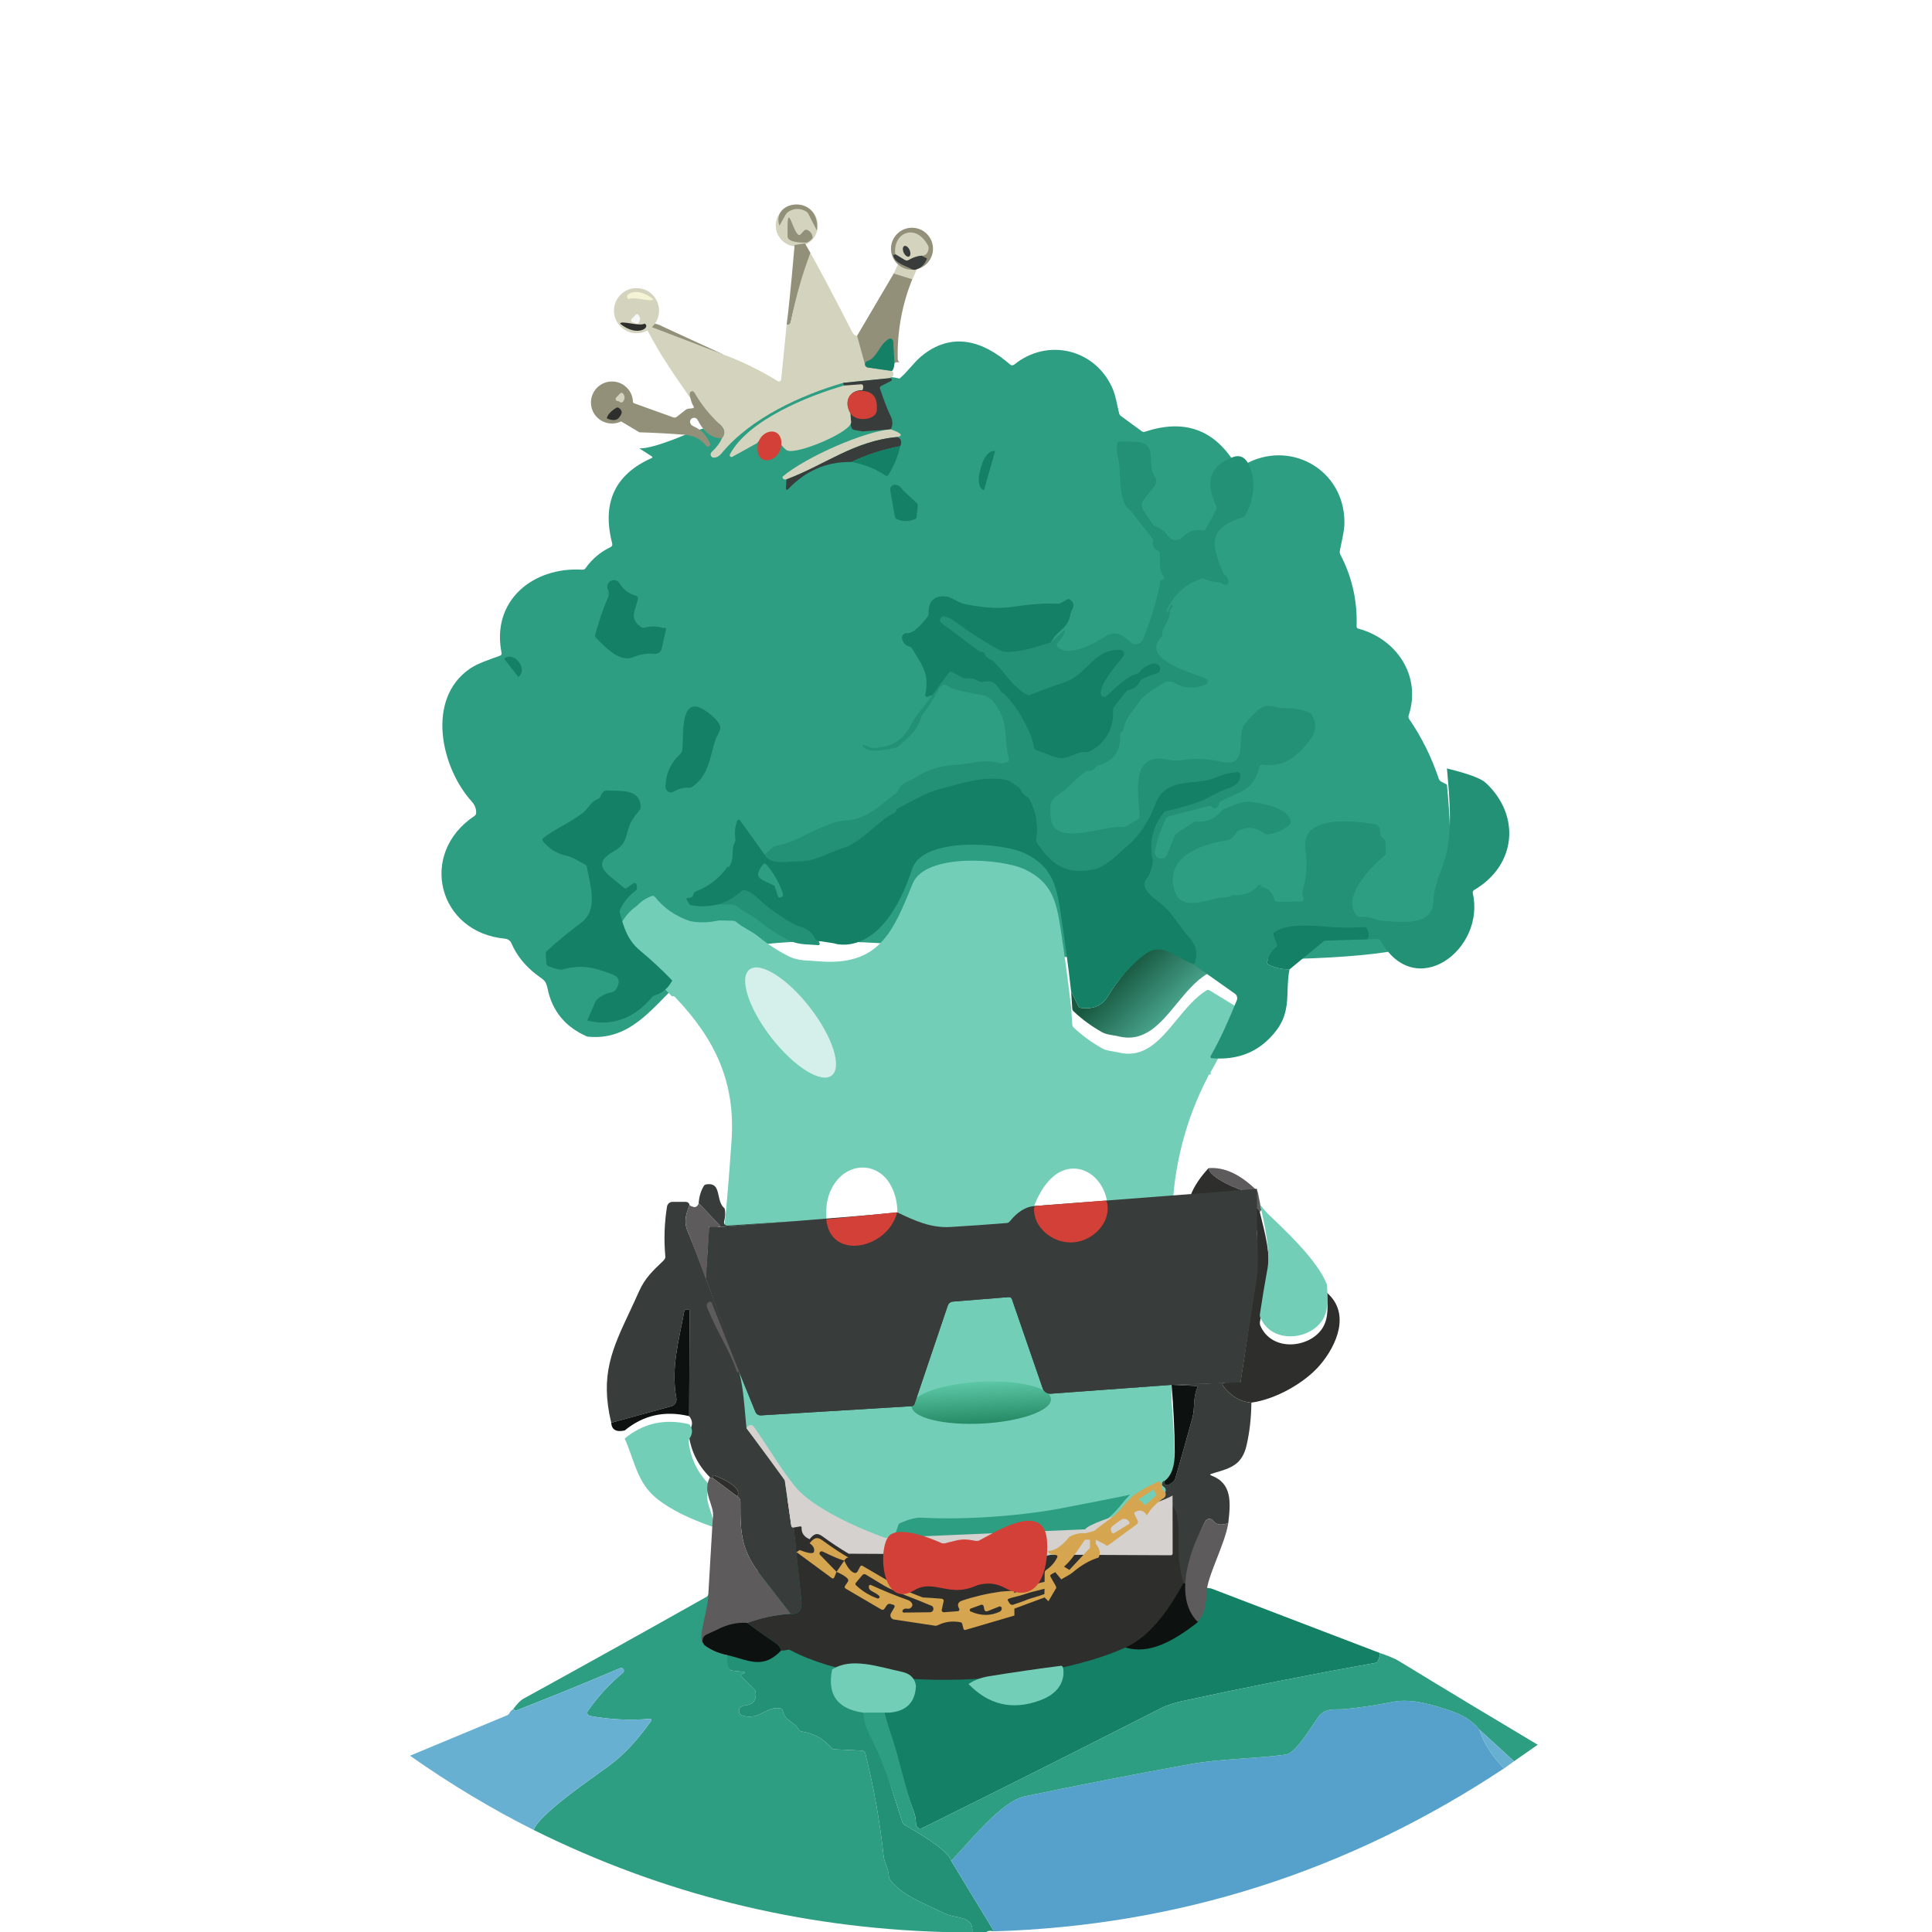 <svg width="24" height="24" viewBox="0 0 24 24" fill="none" xmlns="http://www.w3.org/2000/svg">
<circle cx="12" cy="12" r="12" fill="white"/>
<path d="M15.047 19.733L17.143 20.535C17.141 20.57 17.133 20.603 17.117 20.632C17.11 20.646 17.099 20.654 17.083 20.657C16.281 20.801 15.482 20.959 14.685 21.132C14.615 21.147 14.495 21.183 14.436 21.213C13.461 21.709 12.469 22.208 11.457 22.709C11.449 22.713 11.441 22.715 11.432 22.715C11.423 22.715 11.414 22.712 11.407 22.708C11.399 22.703 11.392 22.697 11.388 22.689C11.383 22.682 11.38 22.674 11.38 22.665C11.377 22.623 11.374 22.566 11.358 22.524C11.062 21.717 10.706 20.405 10.511 19.57L13.554 19.507C13.554 19.507 15.03 19.731 15.047 19.733Z" fill="#148065"/>
<path d="M8.799 19.805C8.838 19.798 8.858 19.806 8.859 19.828C8.866 19.925 8.872 19.997 8.877 20.042C8.879 20.057 8.878 20.071 8.874 20.085C8.859 20.144 8.871 20.197 8.909 20.244L8.775 20.306C8.762 20.312 8.75 20.322 8.742 20.334C8.734 20.345 8.729 20.359 8.728 20.373C8.726 20.387 8.729 20.402 8.735 20.415C8.741 20.428 8.75 20.439 8.762 20.447C8.845 20.507 8.946 20.547 9.063 20.567C9.044 20.626 9.042 20.679 9.059 20.725C9.065 20.741 9.076 20.751 9.093 20.753L9.237 20.769C9.256 20.771 9.258 20.777 9.24 20.787C9.234 20.791 9.226 20.794 9.217 20.798C9.2 20.806 9.198 20.816 9.212 20.83L9.367 20.979C9.377 20.99 9.384 21.002 9.386 21.017C9.4 21.118 9.359 21.174 9.263 21.184C9.219 21.189 9.183 21.205 9.18 21.25C9.179 21.263 9.182 21.276 9.189 21.287C9.197 21.298 9.207 21.306 9.22 21.31C9.431 21.38 9.516 21.189 9.695 21.222C9.71 21.225 9.72 21.234 9.723 21.249C9.757 21.39 9.864 21.382 9.923 21.485C9.931 21.499 9.943 21.507 9.959 21.509C10.11 21.532 10.234 21.601 10.331 21.716C10.335 21.72 10.339 21.724 10.345 21.726C10.35 21.729 10.355 21.73 10.361 21.73L10.705 21.747C10.715 21.747 10.726 21.751 10.734 21.758C10.742 21.765 10.748 21.774 10.75 21.784C10.857 22.214 10.932 22.637 10.976 23.053C10.986 23.144 11.037 23.209 11.042 23.308C11.043 23.323 11.047 23.336 11.056 23.349C11.185 23.531 11.471 23.644 11.752 23.776C11.879 23.835 12.097 23.797 12.078 24H11.717C9.921 23.948 8.225 23.525 6.63 22.733C6.686 22.544 7.365 22.082 7.55 21.947C7.779 21.779 7.93 21.596 8.089 21.378C8.091 21.376 8.092 21.373 8.092 21.37C8.093 21.366 8.092 21.363 8.09 21.36C8.089 21.358 8.087 21.355 8.084 21.354C8.081 21.352 8.078 21.352 8.075 21.352C7.825 21.373 7.576 21.361 7.328 21.316C7.321 21.314 7.315 21.312 7.31 21.307C7.305 21.303 7.301 21.298 7.298 21.292C7.296 21.286 7.295 21.279 7.296 21.272C7.296 21.266 7.299 21.259 7.303 21.254C7.425 21.077 7.57 20.919 7.737 20.781C7.744 20.776 7.748 20.768 7.75 20.76C7.751 20.752 7.75 20.743 7.745 20.736C7.741 20.729 7.734 20.724 7.726 20.721C7.718 20.719 7.71 20.719 7.702 20.723C7.255 20.913 6.829 21.086 6.424 21.244C6.414 21.247 6.405 21.248 6.397 21.245C6.389 21.242 6.382 21.238 6.375 21.232C6.423 21.165 6.468 21.12 6.508 21.099C7.267 20.682 8.025 20.26 8.779 19.835C8.787 19.83 8.792 19.824 8.795 19.817L8.799 19.805Z" fill="#2D9E82"/>
<path d="M11.209 22.634C11.214 22.649 11.224 22.661 11.237 22.669C11.371 22.748 11.776 22.976 11.816 23.116L12.348 23.992C12.301 23.982 12.27 23.985 12.255 24H12.078C12.097 23.797 11.879 23.835 11.752 23.776C11.471 23.644 11.185 23.531 11.056 23.349C11.047 23.336 11.043 23.323 11.042 23.308C11.037 23.209 10.986 23.144 10.976 23.053C10.932 22.637 10.857 22.214 10.75 21.784C10.748 21.774 10.742 21.765 10.734 21.758C10.726 21.751 10.715 21.747 10.705 21.747L10.361 21.73C10.355 21.73 10.35 21.729 10.345 21.726C10.339 21.724 10.335 21.72 10.331 21.716C10.234 21.601 10.11 21.532 9.959 21.509C9.943 21.507 9.931 21.499 9.923 21.485C9.864 21.382 9.757 21.39 9.723 21.249C9.72 21.234 9.71 21.225 9.695 21.222C9.516 21.189 9.431 21.38 9.22 21.31C9.207 21.306 9.197 21.298 9.189 21.287C9.182 21.276 9.179 21.263 9.18 21.25C9.183 21.205 9.219 21.189 9.263 21.184C9.359 21.174 9.4 21.118 9.386 21.017C9.384 21.002 9.377 20.99 9.367 20.98L9.212 20.83C9.198 20.817 9.2 20.806 9.217 20.798C9.226 20.794 9.234 20.791 9.24 20.787C9.258 20.777 9.256 20.771 9.237 20.769L9.093 20.753C9.023 20.745 9.031 20.585 9.039 20.543L8.969 19.722L10.27 19.149C10.536 20.346 10.832 21.475 11.209 22.634Z" fill="#229175"/>
<path d="M6.63 22.733C6.107 22.471 5.595 22.163 5.093 21.81L6.299 21.308C6.312 21.302 6.322 21.293 6.329 21.28C6.339 21.26 6.355 21.244 6.375 21.232C6.382 21.238 6.389 21.242 6.397 21.245C6.405 21.248 6.414 21.248 6.424 21.244C6.829 21.086 7.255 20.913 7.702 20.723C7.71 20.719 7.718 20.719 7.726 20.721C7.734 20.724 7.741 20.729 7.745 20.736C7.75 20.743 7.751 20.752 7.75 20.76C7.748 20.768 7.744 20.776 7.737 20.781C7.57 20.919 7.425 21.077 7.303 21.254C7.299 21.26 7.296 21.266 7.296 21.273C7.295 21.279 7.296 21.286 7.298 21.292C7.301 21.298 7.305 21.303 7.31 21.308C7.315 21.312 7.321 21.314 7.328 21.316C7.576 21.361 7.825 21.373 8.075 21.352C8.078 21.352 8.081 21.352 8.084 21.354C8.087 21.355 8.089 21.358 8.09 21.36C8.092 21.363 8.093 21.366 8.092 21.37C8.092 21.373 8.091 21.376 8.089 21.378C7.93 21.596 7.779 21.779 7.55 21.947C7.365 22.082 6.686 22.544 6.63 22.733Z" fill="#68B0D2"/>
<path d="M18.376 21.484C18.424 21.642 18.526 21.804 18.683 21.968C16.752 23.247 14.64 23.921 12.348 23.992L11.816 23.116C12.038 22.89 12.434 22.376 12.734 22.314C13.416 22.172 14.1 22.039 14.785 21.915C15.171 21.845 15.604 21.848 15.972 21.796C16.092 21.779 16.259 21.496 16.375 21.331C16.462 21.207 16.586 21.242 16.706 21.231C16.905 21.211 17.102 21.182 17.298 21.142C17.534 21.093 17.812 21.181 18.027 21.255C18.183 21.308 18.3 21.385 18.376 21.484Z" fill="#55A1CC"/>
<path d="M17.143 20.535C17.228 20.565 17.307 20.591 17.386 20.639C17.954 20.986 18.527 21.331 19.102 21.674L18.808 21.879L18.376 21.484C18.3 21.385 18.183 21.308 18.027 21.255C17.812 21.181 17.534 21.093 17.298 21.142C17.102 21.182 16.905 21.211 16.706 21.231C16.586 21.242 16.462 21.207 16.375 21.331C16.259 21.496 16.092 21.779 15.972 21.796C15.604 21.848 15.171 21.845 14.785 21.915C14.1 22.039 13.416 22.172 12.734 22.314C12.434 22.376 12.038 22.89 11.816 23.116C11.776 22.976 11.371 22.748 11.237 22.669C11.224 22.661 11.214 22.649 11.209 22.634C11.091 22.271 10.983 21.897 10.805 21.559C10.75 21.455 10.722 21.344 10.721 21.225H11.049C11.001 21.231 10.98 21.245 10.986 21.267C11.013 21.369 11.043 21.47 11.077 21.57C11.183 21.886 11.242 22.208 11.358 22.524C11.374 22.566 11.377 22.623 11.38 22.665C11.38 22.674 11.383 22.682 11.388 22.69C11.392 22.697 11.399 22.703 11.406 22.708C11.414 22.712 11.423 22.715 11.432 22.715C11.441 22.715 11.449 22.713 11.457 22.709C12.468 22.208 13.461 21.709 14.436 21.213C14.495 21.183 14.615 21.147 14.685 21.132C15.482 20.959 16.281 20.801 17.083 20.657C17.098 20.654 17.11 20.646 17.117 20.632C17.133 20.603 17.141 20.57 17.143 20.535Z" fill="#2D9E82"/>
<path d="M18.376 21.484L18.808 21.879L18.683 21.969C18.526 21.804 18.424 21.643 18.376 21.484Z" fill="#68B0D2"/>
<g filter="url(#filter0_i_629_4309)">
<path d="M17.974 9.546C18.006 9.902 18.052 10.367 17.938 10.709C17.884 10.87 17.81 11.026 17.807 11.199C18.428 11.913 14.182 11.688 13.25 11.688C12.318 11.688 9.777 11.25 8.872 11.688C8.248 11.989 8.011 12.754 7.295 12.677C7.023 12.559 6.859 12.36 6.802 12.08C6.78 11.975 6.75 11.972 6.672 11.913C6.527 11.804 6.42 11.672 6.353 11.518C6.347 11.502 6.336 11.489 6.322 11.479C6.308 11.469 6.292 11.463 6.276 11.461C5.438 11.385 5.193 10.401 5.894 9.936C5.9 9.932 5.905 9.926 5.909 9.92C5.913 9.913 5.915 9.906 5.915 9.898C5.917 9.847 5.899 9.801 5.862 9.759C5.478 9.336 5.288 8.483 5.838 8.106C5.94 8.036 6.086 7.992 6.212 7.945C6.219 7.943 6.225 7.938 6.228 7.932C6.231 7.926 6.233 7.919 6.231 7.912C6.099 7.26 6.624 6.838 7.235 6.877C7.251 6.878 7.264 6.872 7.274 6.858C7.355 6.744 7.458 6.657 7.583 6.597C7.603 6.587 7.61 6.572 7.605 6.551C7.474 6.047 7.638 5.692 8.098 5.489L8.102 5.485L8.104 5.48L8.103 5.475L8.099 5.471L7.942 5.37C8.132 5.376 8.601 5.162 8.601 5.162C9.196 5.008 10.592 4.345 11.174 4.503C11.274 4.419 11.357 4.298 11.441 4.229C11.817 3.914 12.21 4.031 12.549 4.329C12.556 4.335 12.565 4.338 12.573 4.338C12.582 4.338 12.591 4.335 12.598 4.33C13.016 3.99 13.613 4.138 13.823 4.632C13.859 4.717 13.878 4.831 13.901 4.93C13.904 4.946 13.913 4.959 13.926 4.969L14.182 5.156C14.194 5.166 14.208 5.168 14.223 5.163C14.706 5.003 15.076 5.132 15.336 5.549C15.348 5.567 15.366 5.58 15.387 5.585C15.408 5.591 15.43 5.588 15.449 5.577C16.017 5.246 16.703 5.631 16.701 6.29C16.701 6.399 16.666 6.524 16.644 6.642C16.641 6.658 16.643 6.675 16.651 6.69C16.796 6.968 16.863 7.266 16.852 7.581C16.852 7.596 16.859 7.606 16.873 7.609C17.351 7.737 17.66 8.198 17.499 8.687C17.494 8.704 17.496 8.719 17.506 8.733C17.663 8.963 17.785 9.21 17.873 9.474C17.879 9.49 17.89 9.503 17.905 9.511L17.974 9.546Z" fill="#2D9E82"/>
</g>
<path d="M14.881 20.034C14.9 20.097 14.893 20.141 14.859 20.168C14.576 20.384 14.279 20.556 13.982 20.466L13.924 20.428C13.871 20.393 13.871 20.359 13.926 20.326C14.223 20.146 14.456 19.904 14.627 19.602C14.634 19.589 14.645 19.585 14.66 19.59C14.794 19.636 14.767 19.916 14.881 20.034Z" fill="#0D1110"/>
<path d="M14.714 19.664C14.714 19.59 14.455 20.252 13.982 20.466C12.976 20.922 10.885 21.062 9.822 20.501C9.808 20.493 9.791 20.491 9.776 20.496C9.749 20.503 9.725 20.506 9.704 20.503C9.694 20.465 9.667 20.431 9.622 20.401C9.505 20.323 9.392 20.243 9.281 20.16C9.443 20.098 9.623 20.061 9.821 20.047C9.927 20.059 9.966 19.984 9.955 19.888C9.932 19.689 9.852 18.926 9.852 18.926C10.327 18.861 14.625 18.41 14.625 18.41C14.633 18.774 14.777 19.301 14.714 19.664Z" fill="#2E2F2D"/>
<g filter="url(#filter1_i_629_4309)">
<path d="M13.306 12.316L13.32 12.527C13.321 12.543 13.327 12.556 13.339 12.566C13.444 12.664 13.559 12.748 13.684 12.819C13.73 12.846 13.778 12.853 13.827 12.861C13.85 12.865 13.873 12.869 13.896 12.874C14.219 12.954 14.416 12.714 14.618 12.468C14.732 12.33 14.847 12.19 14.987 12.103C15 12.095 15.013 12.095 15.026 12.103L15.365 12.31C15.379 12.319 15.389 12.332 15.394 12.348C15.399 12.363 15.399 12.38 15.392 12.395C15.292 12.638 15.175 12.879 15.04 13.117C15.035 13.126 15.037 13.135 15.046 13.145C15.025 13.145 15.013 13.151 15.01 13.162C15.008 13.169 15.006 13.174 15.006 13.174C14.726 13.71 14.576 14.302 14.561 14.906L14.554 17.203C14.578 17.49 14.591 17.767 14.593 18.035C14.595 18.214 14.554 18.332 14.464 18.399C13.514 19.107 12.28 19.499 11.016 19.109C10.403 18.921 9.528 18.398 9.273 17.742L9.141 16.941L8.995 15.177C9.011 15.11 9.013 15.055 9.001 15.011C9.024 14.812 9.053 14.467 9.087 13.977C9.139 13.245 8.885 12.711 8.389 12.19C8.372 12.173 8.36 12.169 8.351 12.18C8.223 12.047 8.087 11.922 7.945 11.803C7.795 11.677 7.748 11.518 7.7 11.339C7.696 11.324 7.697 11.309 7.704 11.295C7.752 11.197 7.82 11.117 7.911 11.053C7.965 10.996 8.027 10.955 8.097 10.931C8.113 10.925 8.126 10.929 8.137 10.943C8.249 11.083 8.393 11.182 8.57 11.242C8.678 11.265 8.799 11.263 8.93 11.234L9.105 11.238C9.121 11.239 9.135 11.244 9.147 11.254C9.193 11.293 9.241 11.32 9.289 11.348C9.335 11.375 9.381 11.401 9.423 11.436C9.538 11.53 9.662 11.611 9.795 11.678C9.892 11.726 9.977 11.73 10.072 11.735C10.101 11.737 10.131 11.739 10.162 11.741C10.92 11.807 11.092 11.382 11.337 10.777C11.493 10.392 12.45 10.465 12.731 10.6C13.089 10.772 13.128 11.023 13.185 11.402C13.231 11.706 13.271 12.011 13.306 12.316Z" fill="#73CEB7"/>
</g>
<g opacity="0.7" filter="url(#filter2_f_629_4309)">
<ellipse cx="9.821" cy="12.702" rx="0.304" ry="0.833" transform="rotate(-37.806 9.821 12.702)" fill="white"/>
</g>
<g filter="url(#filter3_f_629_4309)">
<ellipse cx="12.19" cy="17.424" rx="0.867" ry="0.26" transform="rotate(-3.003 12.19 17.424)" fill="url(#paint0_linear_629_4309)"/>
</g>
<circle cx="9.898" cy="2.801" r="0.261" fill="#D4D3BE"/>
<path d="M10.068 3.143C10.068 3.143 9.888 3.68 9.824 3.997C9.817 4.029 9.8 4.04 9.772 4.031C9.811 3.752 9.871 3.043 9.871 3.043L10 3.023L10.068 3.143Z" fill="#93907A"/>
<path d="M10.068 3.143C10.198 3.375 10.37 3.701 10.585 4.122C10.602 4.156 10.623 4.172 10.647 4.171C10.707 4.281 10.791 4.567 11.077 4.608C11.092 4.617 11.1 4.63 11.099 4.648C11.099 4.665 11.091 4.677 11.077 4.684L11.049 4.698L10.474 4.756C9.952 4.907 9.321 5.196 8.967 5.628C8.936 5.666 8.903 5.685 8.869 5.685C8.86 5.686 8.852 5.683 8.845 5.678C8.838 5.674 8.833 5.667 8.83 5.659C8.827 5.652 8.827 5.643 8.829 5.635C8.831 5.627 8.835 5.62 8.841 5.614C8.902 5.558 8.945 5.501 8.968 5.443C9.014 5.387 9.006 5.33 8.942 5.271C8.91 5.242 8.577 4.947 8.577 4.947C8.577 4.947 8.351 4.626 8.259 4.476C8.18 4.363 8.02 4.062 8.02 4.062L8.098 3.997C8.098 3.997 8.874 4.361 8.989 4.405C9.223 4.492 9.448 4.602 9.662 4.735C9.666 4.738 9.671 4.739 9.675 4.739C9.68 4.739 9.684 4.738 9.688 4.736C9.693 4.734 9.696 4.731 9.699 4.727C9.701 4.724 9.703 4.719 9.704 4.715L9.772 4.031C9.8 4.04 9.817 4.029 9.824 3.997C9.888 3.68 9.969 3.395 10.068 3.143Z" fill="#D4D3BE"/>
<circle cx="7.602" cy="5" r="0.261" fill="#93907A"/>
<path d="M7.63 3.892L7.76 4.026C7.765 4.031 7.772 4.035 7.779 4.037C7.786 4.038 7.793 4.038 7.8 4.036L7.912 4.005C7.93 4 7.94 4.006 7.942 4.025L7.951 4.086C7.951 4.09 7.951 4.094 7.95 4.097C7.948 4.101 7.946 4.104 7.944 4.107C7.941 4.109 7.938 4.111 7.934 4.113C7.93 4.114 7.927 4.114 7.923 4.113L7.769 4.088C7.696 4.042 7.65 3.977 7.63 3.892Z" fill="#93907A"/>
<path d="M8.234 4.058L8.989 4.405L8.085 4.059C8.081 4.058 8.078 4.056 8.076 4.052C8.074 4.049 8.073 4.045 8.073 4.042C8.074 4.038 8.075 4.034 8.078 4.032C8.08 4.029 8.084 4.027 8.087 4.026C8.135 4.017 8.183 4.028 8.234 4.058Z" fill="#93907A"/>
<path d="M11.174 4.503C11.149 4.496 11.128 4.499 11.111 4.511C11.105 4.568 11.094 4.6 11.077 4.608L10.784 4.566C10.768 4.564 10.757 4.556 10.749 4.542L10.647 4.171L11.099 3.403C11.107 3.389 11.12 3.383 11.136 3.385L11.316 3.415C11.34 3.419 11.347 3.433 11.338 3.455C11.206 3.779 11.144 4.115 11.152 4.463C11.153 4.473 11.156 4.482 11.163 4.49C11.166 4.493 11.17 4.498 11.174 4.503Z" fill="#93907A"/>
<path d="M11.332 3.469L11.102 3.398L11.15 3.293C11.158 3.279 11.171 3.273 11.187 3.276L11.367 3.306C11.391 3.31 11.398 3.323 11.389 3.345C11.367 3.399 11.332 3.469 11.332 3.469Z" fill="#D4D3BE"/>
<path d="M11.111 4.511C11.105 4.568 11.094 4.6 11.077 4.608L10.784 4.566C10.768 4.564 10.757 4.556 10.749 4.542C10.741 4.526 10.744 4.509 10.761 4.49C10.898 4.453 10.911 4.292 11.039 4.211C11.044 4.208 11.05 4.206 11.057 4.206C11.064 4.205 11.07 4.207 11.076 4.21C11.082 4.213 11.086 4.217 11.09 4.223C11.094 4.228 11.095 4.234 11.096 4.241L11.111 4.511Z" fill="#148065"/>
<path d="M11.049 4.698C11.058 4.696 11.065 4.698 11.07 4.702C11.084 4.715 11.082 4.725 11.065 4.734L10.942 4.797C10.937 4.799 10.933 4.804 10.931 4.809C10.929 4.814 10.929 4.82 10.931 4.825C10.973 4.947 11.001 5.037 11.065 5.173C11.092 5.228 11.092 5.282 11.066 5.334L10.711 5.359L10.613 5.341C10.606 5.34 10.6 5.338 10.594 5.334C10.588 5.329 10.584 5.324 10.581 5.318C10.567 5.292 10.564 5.266 10.572 5.237L10.563 5.132L10.486 4.789C10.481 4.781 10.477 4.77 10.474 4.756L11.049 4.698Z" fill="#383C3A"/>
<path d="M10.714 4.847C10.55 4.842 10.481 4.994 10.563 5.132L10.572 5.237C10.603 5.357 9.888 5.658 9.775 5.594C9.746 5.577 9.717 5.545 9.686 5.497L9.628 5.417C9.618 5.403 9.604 5.397 9.586 5.4C9.514 5.41 9.452 5.446 9.401 5.507L9.098 5.674C9.093 5.676 9.089 5.677 9.084 5.677C9.079 5.676 9.075 5.674 9.071 5.67C9.068 5.667 9.066 5.663 9.065 5.658C9.064 5.653 9.065 5.649 9.067 5.644C9.298 5.213 10.045 4.916 10.486 4.789L10.695 4.774C10.71 4.773 10.719 4.78 10.722 4.793C10.726 4.807 10.723 4.825 10.714 4.847Z" fill="#D4D3BE"/>
<path d="M10.688 4.855C10.828 4.856 10.907 4.919 10.891 5.102C10.88 5.221 10.63 5.246 10.563 5.132C10.481 4.994 10.547 4.855 10.688 4.855Z" fill="#D24037"/>
<path d="M8.577 4.947C8.577 4.947 8.565 4.909 8.568 4.887C8.569 4.88 8.572 4.874 8.577 4.87C8.581 4.865 8.587 4.862 8.593 4.861C8.6 4.859 8.606 4.86 8.612 4.863C8.618 4.866 8.623 4.87 8.626 4.876C8.708 5.021 8.814 5.153 8.942 5.271C9.006 5.33 9.014 5.387 8.968 5.443C8.848 5.449 8.747 5.373 8.666 5.217C8.662 5.208 8.656 5.202 8.648 5.197C8.64 5.192 8.631 5.189 8.621 5.19C8.612 5.19 8.603 5.192 8.595 5.197C8.587 5.202 8.581 5.209 8.577 5.218C8.569 5.234 8.571 5.252 8.582 5.27C8.589 5.281 8.602 5.29 8.621 5.299C8.712 5.338 8.778 5.408 8.82 5.508C8.823 5.515 8.824 5.522 8.821 5.529C8.819 5.536 8.814 5.541 8.808 5.545C8.802 5.548 8.795 5.55 8.788 5.548C8.781 5.547 8.775 5.543 8.77 5.537C8.71 5.455 8.619 5.409 8.498 5.4C8.317 5.386 8.132 5.376 7.942 5.37L7.701 5.226C7.703 5.222 7.855 4.986 7.855 4.986C7.855 4.986 7.865 5.005 7.876 5.009L8.364 5.185C8.371 5.187 8.379 5.188 8.386 5.187C8.393 5.186 8.401 5.183 8.407 5.178L8.515 5.093C8.528 5.083 8.543 5.077 8.558 5.076L8.595 5.073C8.62 5.071 8.626 5.059 8.611 5.038C8.591 5.01 8.577 4.947 8.577 4.947Z" fill="#93907A"/>
<path d="M11.066 5.333C11.197 5.38 11.224 5.412 11.147 5.429C10.616 5.474 10.243 5.778 9.769 5.956C9.758 5.957 9.748 5.956 9.74 5.954C9.733 5.952 9.727 5.947 9.724 5.941C9.72 5.935 9.719 5.928 9.721 5.921C10.019 5.67 10.746 5.357 11.066 5.333Z" fill="#D4D3BE"/>
<path d="M9.41 5.572C9.41 5.333 9.707 5.277 9.707 5.506C9.707 5.734 9.41 5.811 9.41 5.572Z" fill="#D24037"/>
<path d="M11.147 5.429C11.194 5.448 11.206 5.485 11.184 5.542C10.974 5.581 10.771 5.647 10.576 5.739C10.272 5.733 10.008 5.846 9.787 6.08C9.785 6.082 9.782 6.083 9.78 6.084C9.777 6.084 9.774 6.084 9.772 6.083C9.769 6.082 9.767 6.08 9.765 6.078C9.764 6.075 9.763 6.073 9.764 6.07L9.769 5.955C10.243 5.778 10.616 5.474 11.147 5.429Z" fill="#383C3A"/>
<path d="M15.026 12.103C14.831 11.944 14.501 11.662 14.234 11.84C14.063 11.954 13.899 12.155 13.756 12.385C13.688 12.495 13.578 12.54 13.425 12.52C13.411 12.518 13.401 12.511 13.395 12.498L13.306 12.316L13.32 12.527C13.321 12.543 13.327 12.556 13.339 12.566C13.444 12.664 13.559 12.748 13.684 12.819C13.73 12.846 13.778 12.853 13.827 12.861C13.85 12.865 13.873 12.868 13.896 12.874C14.219 12.954 14.416 12.714 14.618 12.468C14.732 12.33 14.847 12.19 14.987 12.103C15 12.095 15.013 12.095 15.026 12.103Z" fill="url(#paint1_linear_629_4309)"/>
<g filter="url(#filter4_i_629_4309)">
<path d="M18.457 9.725C18.397 9.669 18.236 9.61 17.974 9.546C17.975 9.556 17.976 9.566 17.977 9.576C18.009 9.928 18.049 10.377 17.938 10.709C17.926 10.744 17.913 10.779 17.9 10.814C17.855 10.939 17.809 11.064 17.807 11.199C17.802 11.485 17.464 11.46 17.244 11.444C17.221 11.442 17.199 11.441 17.18 11.439C17.14 11.437 17.105 11.426 17.071 11.415C17.02 11.398 16.969 11.382 16.9 11.393C16.893 11.394 16.886 11.394 16.879 11.391C16.872 11.389 16.866 11.385 16.861 11.38C16.649 11.153 17.029 10.767 17.2 10.629C17.21 10.62 17.216 10.609 17.215 10.595L17.211 10.464C17.21 10.456 17.208 10.448 17.205 10.441C17.201 10.434 17.196 10.428 17.189 10.423C17.155 10.398 17.139 10.362 17.142 10.317C17.143 10.299 17.137 10.28 17.125 10.266C17.114 10.252 17.098 10.242 17.079 10.239C16.853 10.202 16.151 10.102 16.217 10.557C16.242 10.729 16.231 10.9 16.182 11.068C16.178 11.08 16.178 11.094 16.18 11.107L16.192 11.167C16.196 11.188 16.187 11.199 16.165 11.199L15.872 11.203C15.849 11.203 15.835 11.192 15.829 11.17C15.808 11.082 15.75 11.029 15.658 11.013L15.658 11.011L15.669 11.002C15.675 10.997 15.674 10.994 15.668 10.993C15.66 10.991 15.653 10.991 15.647 10.992C15.641 10.993 15.636 10.997 15.63 11.002C15.551 11.088 15.453 11.127 15.336 11.119C15.322 11.118 15.309 11.121 15.296 11.128C15.271 11.14 15.24 11.147 15.203 11.148C15.155 11.149 15.096 11.164 15.034 11.179C14.851 11.225 14.635 11.278 14.579 11.028C14.49 10.632 14.94 10.482 15.234 10.441C15.279 10.435 15.322 10.401 15.363 10.339C15.37 10.327 15.382 10.318 15.395 10.312C15.509 10.265 15.609 10.277 15.696 10.349C15.711 10.362 15.73 10.367 15.75 10.365C15.851 10.353 15.941 10.313 16.02 10.245C16.026 10.24 16.03 10.234 16.032 10.228C16.035 10.222 16.035 10.215 16.035 10.208C16.013 10.035 15.659 9.972 15.53 9.961C15.441 9.954 15.36 9.988 15.277 10.021C15.254 10.031 15.23 10.041 15.206 10.05C15.193 10.055 15.181 10.063 15.171 10.075C15.092 10.173 14.987 10.217 14.856 10.206C14.847 10.205 14.838 10.207 14.831 10.212L14.622 10.349C14.606 10.359 14.595 10.373 14.588 10.391L14.498 10.617C14.49 10.635 14.476 10.65 14.458 10.658C14.44 10.667 14.42 10.668 14.401 10.662C14.382 10.657 14.366 10.644 14.356 10.627C14.345 10.611 14.342 10.591 14.346 10.571C14.375 10.431 14.421 10.297 14.483 10.17C14.487 10.163 14.492 10.156 14.499 10.151C14.505 10.146 14.512 10.142 14.521 10.14L15.02 10.011C15.032 10.008 15.042 10.011 15.051 10.021C15.07 10.042 15.092 10.046 15.117 10.03C15.119 10.029 15.126 10.02 15.137 10.005C15.14 10.001 15.141 9.996 15.141 9.99C15.14 9.976 15.146 9.965 15.159 9.958C15.217 9.926 15.27 9.903 15.318 9.882C15.476 9.813 15.584 9.766 15.647 9.52C15.649 9.513 15.653 9.507 15.66 9.503C15.666 9.498 15.674 9.497 15.681 9.498C15.958 9.54 16.136 9.384 16.291 9.165C16.358 9.07 16.351 8.974 16.297 8.88C16.289 8.867 16.278 8.857 16.263 8.851C16.168 8.813 16.069 8.795 15.967 8.799C15.92 8.801 15.88 8.791 15.842 8.782C15.77 8.764 15.707 8.749 15.62 8.828C15.561 8.88 15.507 8.938 15.459 9.001C15.422 9.049 15.418 9.13 15.415 9.21C15.408 9.362 15.401 9.515 15.174 9.463C15.002 9.424 14.839 9.417 14.685 9.442C14.62 9.452 14.554 9.447 14.494 9.435C14.091 9.349 14.126 9.762 14.149 10.035C14.153 10.073 14.156 10.108 14.157 10.139C14.158 10.147 14.156 10.154 14.152 10.161C14.149 10.168 14.143 10.174 14.136 10.178L13.99 10.264C13.978 10.272 13.964 10.275 13.95 10.274C13.867 10.267 13.757 10.288 13.642 10.311C13.438 10.35 13.218 10.393 13.105 10.288C13.053 10.239 13.05 10.149 13.048 10.075C13.048 10.062 13.047 10.05 13.047 10.038C13.042 9.941 13.113 9.893 13.181 9.847C13.208 9.828 13.236 9.81 13.256 9.789C13.325 9.718 13.399 9.652 13.477 9.59C13.491 9.579 13.507 9.574 13.524 9.575C13.561 9.577 13.59 9.563 13.609 9.533C13.618 9.52 13.63 9.511 13.645 9.507C13.836 9.455 13.925 9.328 13.914 9.126C13.913 9.113 13.919 9.102 13.934 9.093C13.939 9.09 13.944 9.085 13.948 9.08C13.951 9.074 13.954 9.068 13.955 9.061C13.973 8.958 14.024 8.891 14.079 8.818C14.1 8.79 14.122 8.761 14.143 8.729C14.203 8.637 14.317 8.568 14.412 8.511C14.426 8.502 14.44 8.494 14.453 8.486C14.474 8.473 14.498 8.466 14.522 8.466C14.547 8.465 14.571 8.472 14.592 8.484C14.714 8.554 14.843 8.56 14.978 8.502C14.985 8.499 14.991 8.494 14.996 8.488C15 8.481 15.002 8.474 15.002 8.466C15.002 8.458 15 8.451 14.996 8.444C14.992 8.437 14.986 8.432 14.979 8.429C14.958 8.419 14.922 8.407 14.877 8.391C14.648 8.31 14.197 8.15 14.427 7.911C14.438 7.9 14.441 7.888 14.438 7.873C14.434 7.847 14.453 7.809 14.476 7.766C14.503 7.714 14.534 7.654 14.533 7.596C14.533 7.58 14.539 7.568 14.551 7.558C14.56 7.55 14.565 7.541 14.567 7.53C14.567 7.527 14.567 7.523 14.565 7.521C14.563 7.518 14.56 7.516 14.557 7.515C14.554 7.514 14.551 7.515 14.548 7.516C14.545 7.518 14.543 7.52 14.541 7.523L14.507 7.606C14.501 7.62 14.498 7.62 14.496 7.605C14.495 7.588 14.497 7.573 14.504 7.558C14.592 7.378 14.73 7.255 14.917 7.19C14.932 7.185 14.948 7.186 14.963 7.192C15.018 7.215 15.074 7.229 15.132 7.233C15.149 7.234 15.165 7.239 15.18 7.248C15.2 7.261 15.219 7.266 15.235 7.262C15.251 7.259 15.259 7.25 15.259 7.234C15.261 7.195 15.247 7.166 15.218 7.145C15.206 7.136 15.196 7.124 15.19 7.11C15.035 6.738 15.017 6.564 15.439 6.425C15.454 6.42 15.464 6.411 15.472 6.398C15.579 6.191 15.599 5.996 15.53 5.812C15.483 5.685 15.41 5.642 15.312 5.68C15.005 5.799 14.979 6.006 15.111 6.293C15.116 6.306 15.116 6.318 15.109 6.33L14.975 6.579C14.972 6.583 14.968 6.587 14.964 6.589C14.959 6.591 14.954 6.592 14.949 6.591C14.848 6.57 14.763 6.596 14.695 6.668C14.683 6.682 14.668 6.692 14.651 6.699C14.634 6.705 14.616 6.708 14.598 6.707C14.58 6.706 14.563 6.7 14.547 6.692C14.531 6.683 14.518 6.671 14.507 6.656C14.472 6.606 14.421 6.566 14.354 6.537C14.336 6.53 14.323 6.518 14.312 6.503L14.198 6.331C14.186 6.313 14.18 6.292 14.181 6.271C14.182 6.249 14.19 6.229 14.203 6.212L14.336 6.047C14.351 6.028 14.36 6.005 14.361 5.981C14.362 5.957 14.355 5.933 14.341 5.913C14.303 5.859 14.301 5.788 14.298 5.72C14.294 5.605 14.29 5.497 14.118 5.49C14.049 5.486 13.979 5.485 13.909 5.485C13.902 5.485 13.895 5.487 13.889 5.492C13.884 5.496 13.88 5.503 13.879 5.51C13.868 5.562 13.872 5.62 13.889 5.684C13.905 5.742 13.909 5.822 13.913 5.907C13.921 6.069 13.93 6.249 14.024 6.325C14.037 6.335 14.048 6.347 14.057 6.359L14.318 6.692C14.321 6.695 14.322 6.699 14.323 6.703C14.324 6.707 14.324 6.711 14.324 6.714C14.311 6.777 14.33 6.819 14.382 6.84C14.396 6.846 14.404 6.857 14.406 6.872C14.41 6.912 14.409 6.944 14.409 6.972C14.407 7.033 14.406 7.079 14.457 7.164C14.466 7.18 14.463 7.19 14.446 7.197C14.422 7.205 14.409 7.221 14.408 7.244C14.406 7.271 14.405 7.286 14.404 7.288C14.355 7.507 14.287 7.724 14.2 7.941C14.194 7.956 14.184 7.969 14.172 7.979C14.16 7.99 14.145 7.997 14.13 8C14.114 8.004 14.098 8.003 14.082 7.999C14.067 7.995 14.053 7.987 14.041 7.976C13.953 7.892 13.853 7.822 13.73 7.907C13.609 7.991 13.247 8.179 13.135 8.029C13.124 8.013 13.125 7.999 13.138 7.986C13.17 7.953 13.197 7.914 13.217 7.871C13.239 7.824 13.231 7.818 13.193 7.853L13.055 7.981L13.051 7.982C12.913 8.027 12.543 8.148 12.419 8.079C12.23 7.975 12.049 7.859 11.875 7.73C11.823 7.692 11.777 7.668 11.735 7.658C11.725 7.656 11.714 7.657 11.704 7.662C11.695 7.667 11.687 7.675 11.683 7.684C11.678 7.694 11.677 7.705 11.68 7.715C11.682 7.725 11.689 7.734 11.697 7.74L12.168 8.091C12.175 8.096 12.182 8.098 12.19 8.098C12.195 8.098 12.2 8.098 12.204 8.098C12.217 8.098 12.226 8.104 12.23 8.116C12.243 8.16 12.271 8.174 12.299 8.189C12.315 8.196 12.33 8.204 12.343 8.217C12.396 8.267 12.439 8.32 12.482 8.372C12.556 8.463 12.629 8.553 12.754 8.628C12.767 8.636 12.781 8.638 12.796 8.632C12.934 8.575 13.075 8.524 13.216 8.477C13.342 8.436 13.426 8.354 13.508 8.275C13.618 8.168 13.723 8.065 13.918 8.072C13.927 8.073 13.936 8.076 13.944 8.081C13.952 8.086 13.958 8.093 13.962 8.102C13.966 8.11 13.967 8.12 13.966 8.129C13.964 8.138 13.961 8.147 13.955 8.154C13.948 8.162 13.941 8.171 13.934 8.18C13.843 8.289 13.679 8.488 13.674 8.609C13.674 8.618 13.676 8.626 13.681 8.634C13.685 8.641 13.692 8.647 13.7 8.651C13.708 8.655 13.717 8.656 13.725 8.655C13.734 8.653 13.742 8.649 13.748 8.643C13.755 8.637 13.762 8.63 13.77 8.623C13.86 8.539 14.016 8.392 14.114 8.373C14.127 8.37 14.139 8.364 14.148 8.353C14.195 8.296 14.253 8.259 14.322 8.242C14.339 8.238 14.358 8.241 14.374 8.25C14.39 8.259 14.403 8.273 14.409 8.289C14.416 8.305 14.415 8.322 14.408 8.336C14.401 8.351 14.388 8.361 14.372 8.366C14.306 8.383 14.244 8.407 14.188 8.438C14.173 8.447 14.162 8.458 14.155 8.474C14.129 8.526 14.086 8.558 14.025 8.57C14.012 8.572 14 8.58 13.992 8.59L13.842 8.777C13.833 8.789 13.828 8.803 13.828 8.818C13.836 9.049 13.743 9.219 13.548 9.33C13.533 9.339 13.516 9.343 13.498 9.342C13.434 9.337 13.381 9.359 13.329 9.381C13.279 9.401 13.23 9.421 13.172 9.419C13.126 9.417 13.067 9.393 13.006 9.369C12.967 9.353 12.928 9.338 12.892 9.327C12.863 9.319 12.846 9.302 12.842 9.275C12.814 9.084 12.611 8.728 12.441 8.595C12.428 8.585 12.418 8.573 12.411 8.559C12.369 8.477 12.3 8.448 12.203 8.473C12.188 8.476 12.174 8.474 12.161 8.465C12.113 8.433 12.058 8.421 11.999 8.43C11.985 8.431 11.972 8.429 11.96 8.423L11.835 8.352C11.814 8.341 11.796 8.344 11.783 8.363L11.582 8.635C11.548 8.686 11.511 8.732 11.474 8.777C11.415 8.849 11.357 8.92 11.312 9.011C11.219 9.199 11.058 9.292 10.829 9.291C10.82 9.291 10.811 9.289 10.803 9.284C10.778 9.269 10.752 9.259 10.725 9.254C10.71 9.251 10.707 9.256 10.716 9.268C10.783 9.358 10.975 9.319 11.089 9.296C11.102 9.293 11.114 9.291 11.125 9.289C11.14 9.286 11.153 9.279 11.164 9.269C11.185 9.249 11.206 9.231 11.226 9.213C11.32 9.129 11.406 9.054 11.442 8.91C11.445 8.895 11.452 8.882 11.461 8.871C11.524 8.797 11.588 8.698 11.653 8.573C11.691 8.5 11.738 8.487 11.793 8.534C11.805 8.544 11.818 8.551 11.833 8.555C11.957 8.588 12.084 8.615 12.211 8.638C12.258 8.646 12.297 8.668 12.329 8.705C12.471 8.872 12.482 9.003 12.494 9.159C12.5 9.239 12.507 9.325 12.533 9.425C12.534 9.432 12.534 9.439 12.531 9.446C12.528 9.453 12.523 9.458 12.517 9.462C12.461 9.494 12.412 9.481 12.367 9.469C12.348 9.464 12.329 9.459 12.311 9.458C12.221 9.452 12.134 9.466 12.048 9.48C11.987 9.489 11.926 9.499 11.864 9.502C11.682 9.51 11.514 9.565 11.362 9.666C11.343 9.678 11.321 9.688 11.298 9.698C11.244 9.721 11.188 9.745 11.16 9.815C11.154 9.83 11.145 9.841 11.133 9.851C11.096 9.879 11.06 9.908 11.024 9.937C10.876 10.058 10.732 10.175 10.527 10.19C10.39 10.2 10.307 10.236 10.2 10.281C10.184 10.288 10.168 10.295 10.151 10.302C10.116 10.316 10.074 10.338 10.027 10.361C9.92 10.415 9.791 10.48 9.679 10.498C9.613 10.509 9.554 10.55 9.502 10.622C9.512 10.646 9.537 10.668 9.579 10.688C9.637 10.716 9.758 10.708 9.857 10.703C9.895 10.7 9.929 10.698 9.955 10.698C10.063 10.699 10.179 10.65 10.291 10.603C10.351 10.578 10.411 10.553 10.468 10.536C10.598 10.497 10.715 10.398 10.832 10.299C10.922 10.223 11.011 10.146 11.108 10.097C11.12 10.091 11.128 10.081 11.132 10.067C11.134 10.056 11.139 10.049 11.147 10.045C11.186 10.025 11.224 10.005 11.261 9.985C11.412 9.903 11.553 9.827 11.734 9.784C11.778 9.774 11.822 9.762 11.866 9.751C12.065 9.698 12.26 9.647 12.484 9.684C12.534 9.692 12.561 9.712 12.592 9.735C12.607 9.747 12.624 9.759 12.645 9.771C12.659 9.779 12.671 9.792 12.677 9.808C12.694 9.849 12.721 9.878 12.758 9.897C12.77 9.903 12.779 9.912 12.786 9.923C12.872 10.08 12.901 10.249 12.873 10.429C12.871 10.443 12.873 10.456 12.881 10.467C13.067 10.744 13.246 10.871 13.595 10.797C13.713 10.772 13.838 10.657 13.945 10.559C13.975 10.531 14.005 10.505 14.031 10.482C14.163 10.371 14.288 10.164 14.346 10.001C14.433 9.755 14.628 9.735 14.825 9.714C14.925 9.704 15.025 9.694 15.113 9.654C15.187 9.62 15.272 9.599 15.368 9.59C15.373 9.589 15.378 9.59 15.383 9.591C15.388 9.593 15.393 9.595 15.397 9.599C15.4 9.602 15.404 9.607 15.406 9.611C15.408 9.616 15.409 9.621 15.41 9.626C15.413 9.72 15.34 9.765 15.252 9.795C15.188 9.818 15.104 9.857 14.999 9.914C14.905 9.965 14.736 10.019 14.491 10.076C14.476 10.08 14.463 10.088 14.453 10.1C14.319 10.271 14.274 10.463 14.319 10.676C14.327 10.713 14.314 10.775 14.279 10.862C14.273 10.876 14.265 10.888 14.255 10.899C14.146 11.016 14.301 11.133 14.395 11.204C14.405 11.211 14.414 11.218 14.422 11.224C14.51 11.293 14.575 11.383 14.64 11.474C14.679 11.528 14.719 11.584 14.764 11.634C14.856 11.737 14.831 11.984 14.831 11.984L15.336 12.341C15.351 12.35 15.361 12.363 15.366 12.379C15.371 12.394 15.37 12.411 15.364 12.426C15.264 12.669 15.175 12.879 15.04 13.117C15.035 13.126 15.037 13.135 15.046 13.145C15.388 13.175 15.659 13.06 15.857 12.798C15.984 12.631 15.99 12.467 15.995 12.298C15.998 12.214 16.001 12.129 16.019 12.042C15.924 12.042 15.838 12.023 15.759 11.984C15.745 11.976 15.74 11.965 15.742 11.949C15.756 11.875 15.791 11.813 15.85 11.766C15.862 11.755 15.866 11.743 15.86 11.728L15.818 11.616C15.816 11.61 15.816 11.603 15.818 11.597C15.82 11.591 15.823 11.585 15.829 11.581C15.968 11.474 16.281 11.493 16.454 11.509C16.617 11.524 16.782 11.526 16.946 11.516C16.962 11.515 16.974 11.521 16.981 11.535C17.012 11.588 17.013 11.633 16.984 11.67L17.114 11.664C17.13 11.663 17.141 11.669 17.148 11.682C17.579 12.457 18.457 11.795 18.295 11.094C18.294 11.087 18.294 11.08 18.297 11.073C18.3 11.066 18.305 11.061 18.311 11.057C18.837 10.75 18.893 10.131 18.457 9.725Z" fill="#229175"/>
<path d="M10.164 11.687C10.143 11.684 10.129 11.673 10.12 11.654C10.074 11.559 10.003 11.534 9.933 11.509C9.903 11.498 9.874 11.488 9.847 11.473C9.674 11.374 9.526 11.266 9.405 11.151C9.357 11.105 9.307 11.075 9.256 11.059C9.249 11.057 9.241 11.056 9.233 11.058C9.225 11.06 9.217 11.064 9.211 11.069C9.127 11.146 9.033 11.201 8.93 11.234L9.105 11.238C9.121 11.239 9.135 11.244 9.147 11.254C9.193 11.293 9.241 11.32 9.289 11.348C9.335 11.375 9.381 11.401 9.423 11.436C9.538 11.53 9.662 11.611 9.795 11.678C9.892 11.726 9.977 11.73 10.072 11.735C10.101 11.737 10.131 11.739 10.162 11.741C10.203 11.745 10.171 11.688 10.164 11.687Z" fill="#229175"/>
</g>
<g filter="url(#filter5_i_629_4309)">
<path d="M11.183 5.542C11.154 5.672 11.104 5.791 11.035 5.899C11.025 5.914 11.013 5.916 10.999 5.907C10.877 5.823 10.736 5.767 10.576 5.739C10.771 5.647 10.974 5.581 11.183 5.542Z" fill="#148065"/>
<path d="M12.361 5.607L12.224 6.086L12.223 6.087L12.222 6.088L12.219 6.087C12.191 6.079 12.171 6.05 12.162 6.006C12.154 5.963 12.158 5.909 12.173 5.855L12.195 5.776C12.211 5.723 12.236 5.675 12.267 5.643C12.297 5.61 12.33 5.597 12.357 5.604L12.36 5.605L12.361 5.606L12.361 5.607Z" fill="#148065"/>
<path d="M11.233 6.106L11.386 6.247C11.398 6.257 11.402 6.269 11.401 6.284L11.386 6.424C11.385 6.429 11.384 6.433 11.381 6.437C11.378 6.44 11.375 6.443 11.371 6.445C11.295 6.481 11.219 6.482 11.142 6.449C11.135 6.446 11.129 6.442 11.125 6.436C11.12 6.431 11.117 6.424 11.116 6.417L11.059 6.089C11.058 6.08 11.058 6.071 11.061 6.063C11.063 6.054 11.068 6.047 11.074 6.04C11.08 6.034 11.087 6.029 11.095 6.025C11.104 6.022 11.113 6.021 11.121 6.022C11.156 6.025 11.185 6.043 11.206 6.075C11.214 6.087 11.223 6.097 11.233 6.106Z" fill="#148065"/>
<path d="M8.241 7.802C8.247 7.799 8.254 7.798 8.263 7.799L8.268 7.8L8.272 7.804L8.274 7.809L8.274 7.815L8.22 8.057C8.216 8.077 8.205 8.095 8.188 8.107C8.172 8.118 8.152 8.124 8.132 8.122C8.04 8.114 7.952 8.127 7.868 8.163C7.71 8.231 7.541 8.062 7.43 7.95L7.404 7.924C7.399 7.919 7.395 7.913 7.393 7.906C7.391 7.899 7.391 7.891 7.394 7.884L7.4 7.862C7.441 7.722 7.483 7.581 7.543 7.448C7.565 7.4 7.568 7.358 7.552 7.322C7.543 7.303 7.542 7.282 7.549 7.262C7.556 7.242 7.57 7.226 7.588 7.216C7.607 7.206 7.628 7.204 7.648 7.209C7.668 7.215 7.686 7.228 7.696 7.246C7.743 7.324 7.811 7.376 7.902 7.402C7.909 7.404 7.916 7.409 7.92 7.416C7.925 7.422 7.926 7.431 7.925 7.439C7.918 7.472 7.908 7.503 7.899 7.533C7.868 7.628 7.843 7.707 7.963 7.789C7.969 7.794 7.976 7.797 7.984 7.798C7.992 7.799 8 7.799 8.007 7.797C8.088 7.776 8.166 7.778 8.241 7.802Z" fill="#148065"/>
<path d="M13.055 7.981L13.051 7.982C12.913 8.027 12.543 8.148 12.419 8.079C12.23 7.975 12.049 7.859 11.875 7.73C11.823 7.692 11.777 7.668 11.735 7.658C11.725 7.656 11.714 7.657 11.704 7.662C11.695 7.667 11.687 7.675 11.683 7.684C11.678 7.694 11.677 7.705 11.68 7.715C11.682 7.725 11.689 7.734 11.697 7.74L12.168 8.091C12.175 8.096 12.182 8.098 12.19 8.098C12.195 8.098 12.2 8.098 12.204 8.098C12.217 8.098 12.226 8.104 12.23 8.116C12.243 8.16 12.271 8.174 12.299 8.189C12.315 8.196 12.33 8.204 12.343 8.217C12.396 8.267 12.439 8.32 12.482 8.372C12.556 8.463 12.629 8.553 12.754 8.628C12.767 8.636 12.781 8.637 12.796 8.632C12.934 8.575 13.075 8.524 13.216 8.477C13.342 8.436 13.426 8.354 13.508 8.275C13.618 8.168 13.723 8.065 13.918 8.072C13.927 8.073 13.936 8.076 13.944 8.081C13.952 8.086 13.958 8.093 13.962 8.102C13.966 8.11 13.967 8.12 13.966 8.129C13.964 8.138 13.961 8.147 13.955 8.154L13.934 8.18C13.843 8.289 13.679 8.488 13.674 8.609C13.674 8.618 13.676 8.626 13.681 8.634C13.685 8.641 13.692 8.647 13.7 8.651C13.708 8.655 13.717 8.656 13.725 8.655C13.734 8.653 13.742 8.649 13.748 8.643L13.77 8.623C13.86 8.539 14.016 8.392 14.114 8.373C14.127 8.37 14.139 8.364 14.148 8.353C14.195 8.296 14.253 8.259 14.322 8.242C14.339 8.238 14.358 8.241 14.374 8.25C14.39 8.259 14.403 8.273 14.409 8.289C14.416 8.305 14.415 8.322 14.408 8.336C14.401 8.351 14.388 8.361 14.372 8.366C14.306 8.383 14.244 8.407 14.188 8.438C14.173 8.447 14.162 8.458 14.155 8.474C14.129 8.526 14.086 8.558 14.025 8.57C14.012 8.572 14 8.58 13.992 8.59L13.842 8.777C13.833 8.789 13.828 8.803 13.828 8.818C13.837 9.049 13.743 9.219 13.548 9.33C13.533 9.339 13.516 9.343 13.498 9.342C13.434 9.337 13.381 9.359 13.329 9.381C13.279 9.401 13.23 9.421 13.172 9.419C13.126 9.417 13.067 9.393 13.006 9.369C12.967 9.353 12.928 9.338 12.892 9.327C12.863 9.319 12.846 9.302 12.842 9.275C12.814 9.084 12.611 8.728 12.441 8.595C12.428 8.585 12.418 8.573 12.411 8.559C12.369 8.477 12.3 8.448 12.203 8.473C12.188 8.476 12.174 8.474 12.161 8.465C12.113 8.433 12.058 8.421 11.999 8.429C11.985 8.431 11.972 8.429 11.96 8.422L11.835 8.352C11.814 8.341 11.797 8.344 11.783 8.363L11.582 8.635L11.522 8.656C11.519 8.658 11.515 8.658 11.511 8.657C11.508 8.656 11.504 8.655 11.501 8.652C11.498 8.65 11.496 8.647 11.495 8.643C11.494 8.64 11.493 8.636 11.494 8.632C11.543 8.4 11.473 8.288 11.38 8.137C11.364 8.112 11.348 8.086 11.332 8.058C11.324 8.045 11.313 8.037 11.299 8.033C11.25 8.02 11.219 7.988 11.206 7.936C11.203 7.927 11.203 7.917 11.206 7.908C11.208 7.899 11.212 7.89 11.219 7.883C11.225 7.876 11.233 7.871 11.242 7.867C11.251 7.864 11.261 7.863 11.27 7.864C11.349 7.875 11.457 7.742 11.511 7.676L11.522 7.662C11.531 7.65 11.536 7.636 11.536 7.621C11.531 7.482 11.59 7.41 11.714 7.407C11.775 7.406 11.821 7.431 11.868 7.456C11.902 7.474 11.935 7.492 11.974 7.501C12.209 7.552 12.412 7.564 12.584 7.538C12.814 7.503 13 7.491 13.141 7.5C13.152 7.501 13.163 7.499 13.173 7.493L13.257 7.447C13.263 7.443 13.27 7.442 13.277 7.442C13.284 7.443 13.291 7.445 13.296 7.45C13.341 7.487 13.348 7.53 13.316 7.578C13.307 7.591 13.302 7.605 13.299 7.621C13.283 7.736 13.229 7.784 13.172 7.836C13.131 7.874 13.087 7.913 13.055 7.981Z" fill="#148065"/>
<path d="M6.265 8.186L6.264 8.184L6.264 8.182L6.265 8.18L6.266 8.178L6.268 8.177C6.28 8.168 6.293 8.162 6.308 8.159C6.323 8.156 6.339 8.156 6.354 8.16C6.37 8.164 6.386 8.171 6.401 8.18C6.415 8.19 6.428 8.202 6.439 8.216L6.449 8.228C6.46 8.242 6.469 8.258 6.474 8.275C6.48 8.291 6.483 8.308 6.483 8.324C6.482 8.34 6.479 8.356 6.472 8.37C6.466 8.383 6.457 8.395 6.445 8.404L6.443 8.406L6.441 8.407L6.439 8.407L6.437 8.406L6.435 8.405L6.265 8.186Z" fill="#148065"/>
<path d="M8.482 9.196C8.487 8.987 8.495 8.661 8.744 8.817C8.803 8.853 8.855 8.896 8.9 8.946C8.972 9.023 8.947 9.07 8.917 9.128C8.906 9.148 8.895 9.169 8.887 9.193C8.871 9.238 8.859 9.286 8.846 9.334C8.806 9.493 8.763 9.66 8.604 9.771C8.59 9.781 8.574 9.786 8.556 9.785C8.49 9.782 8.428 9.798 8.369 9.834C8.358 9.841 8.347 9.844 8.335 9.844C8.323 9.844 8.311 9.841 8.301 9.835C8.29 9.829 8.282 9.821 8.276 9.81C8.27 9.8 8.267 9.788 8.267 9.776C8.27 9.613 8.331 9.476 8.451 9.366C8.463 9.355 8.471 9.34 8.474 9.323C8.479 9.295 8.48 9.249 8.482 9.196Z" fill="#148065"/>
<path fill-rule="evenodd" clip-rule="evenodd" d="M13.306 12.316C13.271 12.011 13.231 11.706 13.185 11.402C13.128 11.023 13.089 10.772 12.731 10.6C12.452 10.466 11.491 10.395 11.337 10.777C10.961 11.941 10.358 11.718 10.358 11.718L10.164 11.687C10.143 11.684 10.129 11.673 10.12 11.654C10.074 11.559 10.003 11.534 9.933 11.509C9.903 11.498 9.874 11.488 9.847 11.473C9.674 11.374 9.526 11.266 9.405 11.151C9.357 11.105 9.307 11.075 9.256 11.059C9.249 11.057 9.241 11.056 9.233 11.058C9.225 11.06 9.217 11.064 9.211 11.069C9.127 11.146 9.033 11.201 8.93 11.234C8.799 11.263 8.678 11.265 8.57 11.242L8.534 11.183C8.522 11.164 8.527 11.154 8.55 11.154C8.585 11.154 8.607 11.139 8.615 11.108C8.617 11.1 8.621 11.092 8.627 11.085C8.633 11.079 8.64 11.074 8.648 11.071C8.811 11.009 8.942 10.906 9.041 10.762C9.043 10.76 9.044 10.76 9.045 10.762L9.049 10.777H9.052C9.096 10.713 9.099 10.656 9.101 10.599C9.103 10.555 9.104 10.51 9.128 10.463C9.135 10.447 9.137 10.432 9.135 10.415C9.124 10.342 9.131 10.269 9.156 10.198C9.158 10.194 9.16 10.191 9.163 10.188C9.166 10.186 9.17 10.184 9.174 10.183C9.178 10.183 9.182 10.183 9.186 10.185C9.19 10.187 9.193 10.189 9.195 10.193L9.502 10.622C9.512 10.646 9.538 10.668 9.579 10.688C9.637 10.716 9.758 10.708 9.857 10.702C9.895 10.7 9.929 10.698 9.955 10.698C10.063 10.699 10.179 10.65 10.291 10.603C10.351 10.578 10.411 10.553 10.468 10.536C10.599 10.497 10.715 10.398 10.832 10.299C10.922 10.223 11.011 10.146 11.108 10.097C11.12 10.091 11.129 10.081 11.132 10.067C11.134 10.056 11.14 10.049 11.147 10.045C11.186 10.025 11.224 10.005 11.261 9.985C11.412 9.903 11.553 9.827 11.734 9.784C11.778 9.774 11.822 9.762 11.866 9.75C12.065 9.698 12.26 9.647 12.484 9.684C12.534 9.692 12.561 9.712 12.592 9.735C12.607 9.747 12.624 9.759 12.645 9.771C12.66 9.779 12.671 9.792 12.677 9.808C12.694 9.849 12.721 9.878 12.758 9.897C12.77 9.903 12.779 9.912 12.786 9.923C12.872 10.08 12.901 10.249 12.873 10.429C12.871 10.443 12.873 10.456 12.881 10.467C13.067 10.744 13.246 10.871 13.595 10.797C13.713 10.772 13.838 10.657 13.945 10.559C13.976 10.531 14.005 10.505 14.032 10.482C14.163 10.371 14.288 10.163 14.346 10.001C14.433 9.755 14.628 9.735 14.825 9.714C14.925 9.704 15.025 9.694 15.113 9.654C15.187 9.62 15.272 9.599 15.368 9.59C15.373 9.589 15.378 9.59 15.383 9.591C15.388 9.593 15.393 9.595 15.397 9.599C15.4 9.602 15.404 9.606 15.406 9.611C15.408 9.616 15.409 9.621 15.41 9.626C15.414 9.72 15.34 9.765 15.252 9.795C15.188 9.818 15.104 9.857 15 9.914C14.905 9.965 14.736 10.019 14.491 10.076C14.476 10.079 14.463 10.088 14.454 10.1C14.319 10.271 14.274 10.463 14.319 10.676C14.327 10.713 14.314 10.775 14.279 10.862C14.274 10.876 14.265 10.888 14.255 10.899C14.146 11.016 14.302 11.133 14.395 11.204C14.405 11.211 14.414 11.218 14.422 11.224C14.51 11.293 14.575 11.383 14.64 11.474C14.68 11.528 14.719 11.584 14.764 11.634C14.856 11.737 14.879 11.828 14.846 11.956C14.841 11.974 14.831 11.979 14.813 11.973C14.761 11.955 14.709 11.925 14.656 11.895C14.521 11.818 14.381 11.739 14.234 11.847C14.058 11.975 13.899 12.155 13.756 12.385C13.688 12.495 13.578 12.54 13.425 12.52C13.411 12.518 13.401 12.511 13.395 12.498L13.306 12.316ZM9.621 11.003C9.632 11.03 9.64 11.057 9.647 11.08C9.659 11.123 9.668 11.153 9.686 11.15C9.722 11.145 9.734 11.125 9.722 11.091C9.677 10.959 9.609 10.841 9.518 10.737C9.506 10.723 9.493 10.723 9.48 10.738C9.36 10.885 9.428 10.915 9.547 10.968C9.57 10.979 9.595 10.99 9.621 11.003Z" fill="#148065"/>
<path d="M7.911 11.053C7.82 11.117 7.752 11.197 7.704 11.295C7.698 11.309 7.696 11.324 7.7 11.339C7.748 11.518 7.795 11.677 7.945 11.803C8.088 11.922 8.223 12.047 8.351 12.18C8.302 12.274 8.23 12.336 8.134 12.365C8.119 12.369 8.107 12.378 8.097 12.389C7.895 12.635 7.61 12.76 7.295 12.676L7.393 12.451C7.399 12.437 7.408 12.424 7.419 12.413C7.468 12.37 7.525 12.342 7.589 12.329C7.604 12.327 7.618 12.32 7.631 12.311C7.643 12.302 7.654 12.291 7.661 12.277C7.706 12.193 7.69 12.136 7.612 12.106C7.392 12.022 7.239 11.976 6.997 12.041C6.96 12.051 6.898 12.037 6.81 12.001C6.796 11.995 6.788 11.984 6.787 11.969L6.78 11.851C6.779 11.844 6.78 11.836 6.783 11.829C6.785 11.823 6.79 11.816 6.795 11.812C6.931 11.688 7.072 11.572 7.22 11.463C7.406 11.326 7.354 11.076 7.311 10.871C7.303 10.836 7.296 10.803 7.291 10.771C7.29 10.764 7.286 10.757 7.282 10.751C7.277 10.745 7.271 10.74 7.264 10.736C7.237 10.723 7.213 10.71 7.191 10.697C7.143 10.67 7.099 10.644 7.035 10.63C6.918 10.604 6.822 10.544 6.745 10.451C6.733 10.436 6.735 10.422 6.75 10.41C6.819 10.354 6.9 10.308 6.983 10.261C7.069 10.212 7.157 10.162 7.243 10.095C7.268 10.076 7.287 10.051 7.307 10.027C7.338 9.987 7.37 9.947 7.43 9.924C7.445 9.919 7.454 9.909 7.459 9.895C7.478 9.842 7.507 9.817 7.547 9.819C7.571 9.821 7.596 9.821 7.623 9.822C7.773 9.825 7.953 9.829 7.959 10.023C7.96 10.04 7.954 10.054 7.943 10.067C7.91 10.104 7.88 10.145 7.853 10.187C7.82 10.241 7.806 10.293 7.793 10.342C7.769 10.429 7.748 10.507 7.63 10.572C7.363 10.72 7.504 10.83 7.649 10.944C7.683 10.971 7.717 10.998 7.746 11.025C7.76 11.038 7.774 11.039 7.79 11.028L7.869 10.972C7.874 10.968 7.881 10.967 7.886 10.968C7.892 10.969 7.898 10.972 7.901 10.977C7.912 10.993 7.915 11.018 7.911 11.053Z" fill="#148065"/>
<path d="M16.984 11.669L16.477 11.684C16.462 11.684 16.448 11.689 16.437 11.698L16.019 12.042C15.924 12.042 15.838 12.023 15.759 11.984C15.745 11.976 15.74 11.965 15.742 11.949C15.756 11.875 15.791 11.813 15.85 11.766C15.862 11.755 15.866 11.743 15.86 11.728L15.819 11.616C15.816 11.61 15.816 11.603 15.818 11.597C15.82 11.591 15.824 11.585 15.829 11.581C15.969 11.474 16.281 11.493 16.454 11.509C16.617 11.524 16.782 11.526 16.946 11.516C16.962 11.514 16.974 11.521 16.981 11.534C17.012 11.588 17.013 11.633 16.984 11.669Z" fill="#148065"/>
</g>
<path d="M15.669 15.031C15.662 15.035 15.656 15.044 15.65 15.059C15.647 15.035 15.627 15.012 15.588 14.99C15.582 14.986 15.577 14.981 15.574 14.974C15.571 14.967 15.57 14.96 15.572 14.953C15.585 14.898 15.574 14.852 15.538 14.816C15.526 14.803 15.511 14.797 15.494 14.797C15.406 14.795 15.019 14.629 15.013 14.511C15.207 14.495 15.405 14.586 15.607 14.784C15.618 14.794 15.625 14.807 15.628 14.823L15.669 15.031Z" fill="#5D5B5C"/>
<path d="M11.148 15.061L11.112 15.079L10.313 15.136C10.331 15.14 10.316 15.142 10.267 15.141C10.251 14.94 10.298 14.777 10.407 14.651C10.597 14.434 10.909 14.459 11.056 14.708C11.116 14.811 11.147 14.929 11.148 15.061Z" fill="white"/>
<path d="M13.752 14.923L12.846 14.982C12.926 14.772 13.08 14.531 13.314 14.517C13.547 14.504 13.718 14.707 13.752 14.923Z" fill="white"/>
<path d="M15.013 14.511C15.019 14.629 15.406 14.795 15.494 14.797C15.511 14.797 15.526 14.803 15.538 14.816C15.574 14.852 15.585 14.898 15.572 14.953C15.57 14.96 15.571 14.967 15.574 14.974C15.577 14.981 15.582 14.986 15.588 14.99C15.627 15.012 15.647 15.035 15.65 15.059C15.711 15.305 15.793 15.594 15.747 15.849C15.712 16.04 15.68 16.232 15.651 16.425C15.649 16.44 15.651 16.455 15.657 16.469C15.799 16.793 16.255 16.749 16.421 16.509C16.511 16.378 16.492 16.213 16.484 16.059C16.78 16.316 16.605 16.712 16.399 16.955C16.212 17.176 15.849 17.383 15.545 17.424C15.405 17.412 15.288 17.343 15.194 17.217C15.18 17.199 15.184 17.187 15.205 17.18C15.272 17.16 15.34 17.157 15.409 17.171C15.456 16.891 15.569 16.084 15.588 15.945C15.613 15.77 15.613 15.535 15.613 15.315C15.613 15.044 15.303 15.244 15.229 15.082C15.226 15.076 15.222 15.072 15.216 15.069C15.211 15.066 15.205 15.066 15.199 15.067C15.193 15.068 15.188 15.071 15.184 15.076C15.18 15.08 15.178 15.086 15.177 15.092L15.173 15.204C15.173 15.22 15.166 15.233 15.154 15.243C15.036 15.343 14.877 15.313 14.822 15.176C14.785 15.082 14.833 14.959 14.793 14.842C14.835 14.735 14.909 14.624 15.013 14.511Z" fill="#2E2F2D"/>
<path d="M8.995 15.177C9.011 15.11 9.013 15.055 9.001 15.011C8.953 14.972 8.94 14.911 8.927 14.853C8.909 14.769 8.892 14.694 8.773 14.713C8.76 14.715 8.749 14.722 8.742 14.734C8.706 14.794 8.685 14.865 8.679 14.946L8.944 15.225C8.946 15.227 8.947 15.23 8.948 15.233C8.948 15.236 8.947 15.239 8.945 15.241L8.943 15.243C9.025 15.237 9.438 15.205 9.889 15.169C9.751 15.178 9.612 15.187 9.474 15.196C9.328 15.205 9.181 15.215 9.035 15.225C9.029 15.225 9.023 15.224 9.018 15.222C9.012 15.219 9.007 15.216 9.003 15.211C8.999 15.206 8.997 15.201 8.995 15.195C8.994 15.189 8.994 15.183 8.995 15.177Z" fill="#383C3A"/>
<path d="M8.811 15.244C8.836 15.214 8.875 15.214 8.928 15.244L8.811 15.244Z" fill="#383C3A"/>
<path d="M8.811 15.244C8.796 15.262 8.788 15.295 8.789 15.344C8.789 15.415 8.789 15.485 8.79 15.554L8.811 15.244Z" fill="#383C3A"/>
<path d="M8.768 15.871C8.768 15.871 8.584 15.388 8.549 15.311C8.491 15.186 8.517 15.091 8.565 14.973C8.567 14.965 8.563 14.955 8.554 14.945C8.549 14.94 8.544 14.936 8.538 14.934C8.532 14.931 8.526 14.93 8.52 14.93H8.355C8.338 14.93 8.322 14.935 8.31 14.946C8.297 14.957 8.289 14.972 8.286 14.988C8.253 15.194 8.246 15.401 8.265 15.609C8.268 15.637 8.245 15.656 8.226 15.675C8.109 15.786 8.012 15.879 7.941 16.036C7.901 16.127 7.861 16.211 7.824 16.291C7.604 16.759 7.451 17.084 7.593 17.674L8.339 17.469C8.36 17.463 8.378 17.449 8.39 17.431C8.401 17.412 8.406 17.39 8.402 17.368C8.345 17.058 8.403 16.774 8.463 16.479C8.476 16.417 8.488 16.354 8.5 16.29C8.502 16.283 8.505 16.277 8.51 16.273C8.516 16.268 8.522 16.266 8.529 16.266H8.543C8.559 16.266 8.567 16.274 8.567 16.29L8.561 17.592C8.606 17.647 8.608 17.706 8.566 17.768C8.557 17.781 8.553 17.797 8.555 17.813C8.58 18.02 8.667 18.199 8.819 18.351C8.83 18.366 8.84 18.368 8.849 18.357L8.853 18.341C8.856 18.327 8.864 18.323 8.877 18.328L8.88 18.329C8.959 18.362 9.229 18.474 9.158 18.589C9.18 18.604 9.199 18.628 9.198 18.657C9.195 19.071 9.212 19.264 9.464 19.587C9.581 19.737 9.701 19.891 9.821 20.047C9.927 20.059 9.966 19.984 9.955 19.888C9.948 19.827 9.863 18.974 9.863 18.974C9.843 18.978 9.832 18.969 9.829 18.949L9.749 18.389C9.59 18.152 9.452 17.965 9.273 17.742C9.198 16.926 9.242 17.213 8.768 15.871Z" fill="#383C3A"/>
<path d="M14.554 17.203L14.854 17.217C14.872 17.218 14.878 17.227 14.871 17.244C14.84 17.316 14.837 17.386 14.833 17.454C14.831 17.506 14.828 17.557 14.814 17.607C14.744 17.863 14.672 18.117 14.599 18.37C14.594 18.385 14.586 18.398 14.573 18.407C14.501 18.464 14.464 18.461 14.464 18.399L14.448 18.4C14.429 18.431 14.431 18.453 14.454 18.467C14.462 18.472 14.469 18.479 14.474 18.486C14.479 18.494 14.481 18.503 14.481 18.513C14.481 18.522 14.479 18.531 14.475 18.539C14.47 18.548 14.464 18.555 14.456 18.56C14.367 18.617 14.298 18.688 14.248 18.773C14.769 18.433 14.6 19.085 14.652 19.426C14.749 20.068 14.756 19.29 14.975 18.895C14.979 18.887 14.986 18.881 14.993 18.876C15.001 18.871 15.01 18.868 15.018 18.867C15.027 18.867 15.037 18.868 15.045 18.872C15.053 18.876 15.06 18.881 15.066 18.888C15.107 18.942 15.171 18.953 15.258 18.921C15.288 18.666 15.307 18.427 15.051 18.331C15.028 18.322 15.028 18.314 15.052 18.307C15.064 18.303 15.076 18.3 15.088 18.296C15.29 18.237 15.43 18.196 15.486 17.952C15.525 17.779 15.544 17.603 15.545 17.424C15.405 17.412 15.288 17.343 15.194 17.217C15.18 17.199 15.184 17.187 15.205 17.18C15.208 17.18 15.21 17.179 15.212 17.178L14.554 17.203Z" fill="#383C3A"/>
<path d="M11.148 15.061C11.363 15.164 11.565 15.257 11.809 15.242C12.041 15.228 12.273 15.212 12.505 15.193C12.521 15.192 12.534 15.185 12.544 15.172C12.639 15.055 12.74 14.991 12.846 14.982L15.613 14.77V15.315C15.613 15.315 15.646 15.701 15.607 15.908C15.582 16.044 15.409 17.171 15.409 17.171L14.554 17.203L13.054 17.313C13.032 17.315 13.011 17.309 12.992 17.297C12.974 17.285 12.96 17.267 12.953 17.247L12.571 16.14C12.568 16.131 12.563 16.124 12.555 16.119C12.548 16.114 12.539 16.112 12.53 16.113L11.836 16.169C11.822 16.17 11.809 16.175 11.798 16.184C11.787 16.192 11.779 16.204 11.774 16.217L11.36 17.442C11.357 17.449 11.353 17.456 11.347 17.46C11.341 17.465 11.334 17.467 11.326 17.468L9.457 17.582C9.421 17.584 9.397 17.569 9.383 17.536L9.18 17.037L8.768 15.871L8.811 15.244L8.928 15.244C8.928 15.244 10.817 15.098 11.148 15.061Z" fill="#383C3A"/>
<g filter="url(#filter6_di_629_4309)">
<path d="M9.111 15.244L9.075 15.871L9.609 17.272C9.622 17.305 9.647 17.32 9.682 17.318L11.078 17.224C11.086 17.223 11.093 17.22 11.099 17.216C11.105 17.211 11.109 17.205 11.111 17.198L11.526 15.973L12.761 15.854L13.213 17.033L15.188 16.911L15.366 15.815L15.337 14.798L15.335 14.791L15.613 14.77C15.613 15.134 15.607 15.908 15.607 15.908L15.409 17.171L14.554 17.203L13.054 17.313C13.032 17.315 13.011 17.309 12.992 17.297C12.974 17.285 12.96 17.267 12.953 17.247L12.571 16.14C12.568 16.131 12.563 16.124 12.555 16.119C12.548 16.114 12.539 16.112 12.53 16.113L11.836 16.169C11.822 16.17 11.809 16.175 11.798 16.184C11.787 16.192 11.779 16.204 11.774 16.217L11.36 17.442C11.357 17.449 11.353 17.456 11.347 17.46C11.341 17.465 11.334 17.467 11.326 17.468L9.457 17.582C9.421 17.584 9.397 17.569 9.383 17.536L9.18 17.037L8.768 15.871L8.811 15.244L8.928 15.244C8.928 15.244 9.043 15.249 9.111 15.244Z" fill="#383C3A"/>
</g>
<path d="M8.679 14.946C8.714 14.982 8.961 15.241 8.961 15.241H8.809L8.77 15.895C8.77 15.895 8.578 15.375 8.549 15.311C8.491 15.186 8.517 15.091 8.565 14.973C8.582 14.982 8.598 14.988 8.612 14.992C8.628 14.997 8.642 14.995 8.654 14.986C8.668 14.976 8.676 14.962 8.679 14.946Z" fill="#5D5B5C"/>
<path d="M13.718 14.915C13.755 14.912 13.757 14.961 13.759 14.987C13.778 15.204 13.572 15.415 13.333 15.433C13.097 15.451 12.866 15.273 12.847 15.058C12.845 15.032 12.837 14.983 12.875 14.98L13.718 14.915Z" fill="#D24037"/>
<g filter="url(#filter7_i_629_4309)">
<path d="M15.749 15.177C15.957 15.376 16.374 15.763 16.484 16.059C16.492 16.213 16.511 16.378 16.421 16.509C16.255 16.749 15.799 16.793 15.657 16.469C15.651 16.455 15.649 16.44 15.651 16.425C15.68 16.232 15.712 16.04 15.747 15.849C15.793 15.594 15.65 15.059 15.65 15.059C15.65 15.059 15.717 15.147 15.749 15.177Z" fill="#73CEB7"/>
</g>
<path d="M11.145 15.059C11.032 15.515 10.315 15.669 10.264 15.147L11.145 15.059Z" fill="#D24037"/>
<path d="M9.18 17.037C9.167 17.041 9.16 17.046 9.158 17.052C9.073 16.787 8.918 16.57 8.788 16.253C8.779 16.233 8.777 16.216 8.782 16.203C8.787 16.19 8.795 16.18 8.807 16.174C8.824 16.166 8.836 16.17 8.843 16.187L9.18 17.037Z" fill="#5D5B5C"/>
<path d="M8.561 17.592C8.258 17.52 7.991 17.579 7.76 17.77C7.654 17.793 7.598 17.76 7.593 17.674L8.339 17.469C8.36 17.463 8.378 17.449 8.39 17.431C8.401 17.412 8.406 17.39 8.402 17.368C8.333 16.992 8.433 16.654 8.5 16.29C8.502 16.283 8.505 16.277 8.51 16.273C8.516 16.268 8.522 16.266 8.529 16.266C8.534 16.266 8.538 16.266 8.543 16.266C8.559 16.266 8.567 16.274 8.567 16.29L8.561 17.592Z" fill="#0D1110"/>
<path d="M14.554 17.203L14.854 17.217C14.872 17.218 14.878 17.227 14.871 17.244C14.818 17.37 14.846 17.489 14.814 17.607C14.744 17.863 14.672 18.117 14.599 18.37C14.594 18.385 14.586 18.398 14.573 18.407C14.501 18.464 14.464 18.461 14.464 18.399C14.552 18.335 14.595 18.214 14.593 18.035C14.591 17.767 14.578 17.49 14.554 17.203Z" fill="#0D1110"/>
<g filter="url(#filter8_i_629_4309)">
<path d="M8.561 17.592C8.606 17.647 8.608 17.706 8.566 17.768C8.557 17.781 8.553 17.797 8.555 17.813C8.58 18.02 8.667 18.199 8.819 18.351C8.715 18.553 8.887 18.698 8.854 18.867C8.557 18.764 8.329 18.65 8.17 18.525C7.914 18.325 7.886 18.052 7.76 17.77C7.991 17.579 8.258 17.52 8.561 17.592Z" fill="#73CEB7"/>
</g>
<path d="M9.158 18.589L8.849 18.357L8.853 18.341C8.856 18.327 8.864 18.323 8.877 18.328C8.953 18.36 9.23 18.473 9.158 18.589Z" fill="#2E2F2D"/>
<path d="M8.819 18.351C8.83 18.366 8.84 18.368 8.849 18.357L9.158 18.589C9.18 18.604 9.199 18.628 9.198 18.657C9.195 19.071 9.212 19.264 9.464 19.587C9.581 19.737 9.701 19.891 9.821 20.047C9.411 20.075 9.089 20.229 8.73 20.414C8.666 20.335 8.799 19.988 8.799 19.805L8.854 18.867C8.887 18.698 8.715 18.553 8.819 18.351Z" fill="#5D5B5C"/>
<g filter="url(#filter9_f_629_4309)">
<path d="M14.039 18.567C14.004 18.601 13.971 18.637 13.94 18.677C13.765 18.896 13.613 18.991 13.335 19.082C12.623 19.23 11.814 19.13 11.089 19.152L11.165 18.929C11.165 18.929 11.326 18.847 11.443 18.853C11.978 18.883 12.679 18.832 13.175 18.738C13.415 18.693 13.983 18.581 14.039 18.567Z" fill="#2D9E82"/>
</g>
<path d="M9.872 18.46C10.093 18.735 10.67 18.988 10.997 19.104L13.479 18.998C13.53 18.933 13.797 18.848 14.059 18.765C14.271 18.697 14.479 18.631 14.566 18.578L14.567 19.296C14.567 19.312 14.559 19.32 14.542 19.32L10.543 19.301C10.433 19.236 10.324 19.164 10.217 19.085C10.145 19.032 10.106 19.06 10.057 19.121C9.988 19.09 9.955 19.043 9.958 18.981C9.959 18.966 9.952 18.96 9.938 18.962L9.863 18.975C9.843 18.978 9.832 18.969 9.829 18.949L9.749 18.389C9.749 18.389 9.403 17.915 9.273 17.742L9.284 17.725C9.288 17.718 9.294 17.713 9.301 17.709C9.308 17.705 9.315 17.703 9.323 17.703C9.331 17.703 9.339 17.704 9.346 17.708C9.354 17.712 9.36 17.717 9.364 17.723C9.37 17.732 9.378 17.743 9.388 17.757C9.552 17.991 9.697 18.242 9.872 18.46Z" fill="#D4D1CE"/>
<path d="M15.258 18.921C15.218 19.182 14.992 19.59 14.989 19.782C14.985 19.961 14.947 20.082 14.874 20.144C14.566 19.825 14.794 19.222 14.975 18.895C14.979 18.887 14.986 18.881 14.993 18.876C15.001 18.871 15.009 18.868 15.018 18.867C15.027 18.867 15.036 18.868 15.045 18.872C15.053 18.876 15.06 18.881 15.066 18.888C15.107 18.942 15.171 18.953 15.258 18.921Z" fill="#5D5B5C"/>
<g filter="url(#filter10_i_629_4309)">
<path fill-rule="evenodd" clip-rule="evenodd" d="M14.395 18.352C14.448 18.375 14.415 18.444 14.454 18.467C14.462 18.472 14.469 18.479 14.474 18.486C14.479 18.494 14.481 18.503 14.481 18.513C14.481 18.522 14.479 18.531 14.475 18.539C14.47 18.548 14.464 18.555 14.456 18.56C14.367 18.617 14.298 18.688 14.248 18.773C14.206 18.712 14.157 18.699 14.102 18.733C14.09 18.74 14.088 18.75 14.094 18.763L14.13 18.835C14.141 18.857 14.137 18.874 14.118 18.888L13.768 19.145C13.753 19.156 13.741 19.153 13.731 19.138L13.612 19.077V19.127C13.664 19.19 13.676 19.248 13.646 19.299C13.538 19.332 13.433 19.392 13.329 19.48C13.304 19.501 13.274 19.518 13.244 19.535C13.223 19.546 13.203 19.557 13.184 19.57L13.109 19.48L13.058 19.508C13.046 19.515 13.044 19.524 13.05 19.536L13.093 19.613L13.099 19.622C13.111 19.643 13.131 19.677 13.115 19.686L13.024 19.841L12.976 19.794L12.601 19.933V20.019L11.995 20.197C11.981 20.201 11.971 20.196 11.968 20.181L11.953 20.123C11.95 20.111 11.943 20.104 11.931 20.102C11.83 20.083 11.735 20.096 11.647 20.14C11.636 20.145 11.625 20.147 11.614 20.145L11.105 20.068C11.097 20.067 11.089 20.064 11.082 20.058C11.075 20.053 11.07 20.047 11.066 20.039C11.062 20.031 11.061 20.023 11.061 20.014C11.061 20.006 11.064 19.998 11.068 19.99L11.107 19.923C11.12 19.902 11.114 19.889 11.091 19.883L11.062 19.875C11.043 19.87 11.027 19.876 11.015 19.893L10.988 19.933C10.977 19.949 10.963 19.953 10.945 19.942L10.508 19.686C10.491 19.676 10.488 19.664 10.499 19.648L10.532 19.6C10.536 19.594 10.538 19.588 10.537 19.581C10.537 19.574 10.535 19.568 10.53 19.562C10.497 19.52 10.392 19.476 10.392 19.476L10.488 19.336C10.488 19.336 10.541 19.466 10.611 19.488C10.629 19.494 10.643 19.488 10.652 19.472L10.685 19.411C10.692 19.398 10.702 19.395 10.715 19.402L11.002 19.57C11.246 19.711 11.27 19.721 11.463 19.794C11.524 19.798 11.601 19.801 11.7 19.81C11.704 19.811 11.707 19.812 11.71 19.814C11.713 19.815 11.716 19.818 11.718 19.821C11.72 19.824 11.722 19.827 11.722 19.83C11.723 19.834 11.723 19.837 11.722 19.841L11.699 19.947C11.698 19.951 11.698 19.955 11.699 19.959C11.7 19.962 11.701 19.966 11.704 19.969C11.707 19.972 11.71 19.974 11.713 19.976C11.717 19.977 11.721 19.978 11.725 19.978L11.897 19.965C11.901 19.965 11.905 19.964 11.908 19.962C11.911 19.96 11.913 19.957 11.915 19.954C11.917 19.951 11.918 19.947 11.918 19.944C11.918 19.94 11.917 19.936 11.915 19.933C11.887 19.884 11.9 19.851 11.953 19.833C12.102 19.783 12.263 19.745 12.436 19.721L12.578 19.711C12.597 19.71 12.604 19.719 12.598 19.738L12.917 19.613L12.976 19.6L12.977 19.489C12.977 19.473 12.984 19.461 12.997 19.452C13.055 19.413 13.1 19.362 13.132 19.299C13.141 19.281 13.136 19.27 13.115 19.267C13.041 19.257 13.01 19.24 13.024 19.218C13.109 19.211 13.196 19.151 13.284 19.041C13.346 19.006 13.41 18.991 13.478 18.998L13.593 18.968C13.633 18.933 13.676 18.901 13.72 18.869C13.8 18.811 13.88 18.752 13.94 18.676C13.971 18.637 14.004 18.601 14.039 18.567C14.05 18.559 14.057 18.553 14.058 18.55L14.056 18.547C14.178 18.446 14.395 18.352 14.395 18.352ZM12.976 19.686L12.974 19.752C12.936 19.767 12.898 19.778 12.861 19.789C12.818 19.802 12.775 19.814 12.734 19.832C12.711 19.842 12.679 19.852 12.648 19.863C12.621 19.872 12.595 19.88 12.578 19.887C12.549 19.881 12.546 19.877 12.529 19.847L12.518 19.829C12.508 19.812 12.553 19.801 12.614 19.786C12.65 19.777 12.693 19.766 12.734 19.752C12.791 19.732 12.839 19.72 12.89 19.708C12.917 19.701 12.945 19.694 12.976 19.686ZM13.218 19.411C13.296 19.344 13.351 19.262 13.408 19.179C13.431 19.145 13.454 19.111 13.478 19.077H13.54V19.163C13.543 19.178 13.537 19.189 13.524 19.195L13.284 19.452L13.218 19.411ZM14.022 18.883L13.839 18.996C13.835 18.998 13.829 18.999 13.825 18.998C13.82 18.997 13.816 18.994 13.813 18.99L13.81 18.984C13.8 18.968 13.796 18.95 13.8 18.932C13.803 18.914 13.906 18.843 13.921 18.833L13.931 18.827C13.939 18.822 13.947 18.819 13.956 18.818C13.965 18.817 13.974 18.817 13.982 18.82C13.991 18.822 13.999 18.826 14.007 18.832C14.014 18.837 14.021 18.844 14.025 18.852L14.028 18.857C14.031 18.862 14.032 18.867 14.031 18.872C14.029 18.876 14.026 18.881 14.022 18.883ZM10.754 19.509L10.972 19.641C11.058 19.694 11.208 19.752 11.328 19.799C11.358 19.811 11.387 19.822 11.412 19.832L11.57 19.897C11.579 19.9 11.586 19.907 11.591 19.916C11.595 19.924 11.597 19.934 11.595 19.943C11.593 19.953 11.588 19.962 11.581 19.968C11.573 19.974 11.564 19.977 11.554 19.978L11.229 19.982C11.225 19.982 11.222 19.981 11.219 19.979C11.216 19.977 11.213 19.974 11.212 19.971C11.21 19.968 11.21 19.964 11.21 19.961C11.211 19.957 11.212 19.954 11.214 19.951C11.229 19.934 11.248 19.928 11.272 19.934C11.279 19.935 11.287 19.935 11.294 19.933C11.301 19.932 11.307 19.928 11.313 19.924C11.343 19.898 11.341 19.871 11.306 19.841C11.301 19.837 11.295 19.834 11.29 19.831C11.132 19.774 10.977 19.712 10.825 19.642C10.804 19.633 10.793 19.64 10.793 19.663C10.792 19.686 10.806 19.704 10.834 19.718C10.868 19.735 10.897 19.753 10.919 19.772C10.923 19.775 10.926 19.779 10.926 19.784C10.927 19.789 10.926 19.793 10.924 19.797C10.921 19.802 10.918 19.805 10.913 19.806C10.909 19.808 10.904 19.808 10.899 19.806C10.8 19.77 10.711 19.716 10.634 19.643C10.623 19.634 10.623 19.623 10.632 19.612L10.713 19.516C10.718 19.51 10.725 19.506 10.732 19.505C10.74 19.504 10.748 19.505 10.754 19.509ZM12.409 19.908L12.272 19.963C12.247 19.973 12.232 19.965 12.226 19.938L12.22 19.904C12.219 19.901 12.218 19.898 12.216 19.895C12.213 19.892 12.21 19.889 12.207 19.887C12.204 19.886 12.2 19.884 12.197 19.884C12.193 19.884 12.19 19.884 12.186 19.886L12.059 19.932C12.056 19.933 12.053 19.936 12.05 19.939C12.048 19.942 12.047 19.946 12.046 19.95C12.046 19.954 12.047 19.958 12.049 19.961C12.051 19.964 12.054 19.967 12.058 19.968C12.181 20.024 12.302 20.026 12.419 19.971C12.427 19.968 12.434 19.961 12.438 19.953C12.443 19.945 12.445 19.935 12.444 19.927C12.442 19.919 12.438 19.912 12.431 19.908C12.425 19.905 12.417 19.904 12.409 19.908ZM14.145 18.574L14.227 18.648L14.367 18.523L14.328 18.453L14.145 18.574Z" fill="#D6A550"/>
<path d="M10.488 19.336C10.507 19.306 10.525 19.295 10.543 19.301C10.433 19.236 10.324 19.164 10.217 19.085C10.145 19.032 10.106 19.06 10.057 19.121C10.105 19.153 10.122 19.189 10.111 19.228C10.099 19.265 9.99 19.227 9.934 19.205L9.895 19.231L10.329 19.551C10.345 19.563 10.358 19.56 10.366 19.54L10.392 19.476L10.186 19.264C10.182 19.259 10.18 19.253 10.18 19.247C10.18 19.241 10.182 19.236 10.186 19.231C10.189 19.226 10.194 19.223 10.2 19.222C10.206 19.22 10.212 19.221 10.217 19.223C10.228 19.228 10.241 19.235 10.256 19.241C10.322 19.273 10.42 19.319 10.488 19.336Z" fill="#D6A550"/>
</g>
<g filter="url(#filter11_i_629_4309)">
<path d="M13.007 19.098C13.028 19.458 12.898 19.897 12.484 19.676C12.247 19.549 12.088 19.683 11.897 19.697C11.704 19.711 11.541 19.593 11.357 19.705C10.937 19.959 10.893 19.119 11.066 19.011C11.239 18.902 11.694 19.118 11.694 19.118C11.711 19.124 11.729 19.125 11.748 19.119C11.873 19.083 12 19.074 12.129 19.092C12.141 19.093 12.155 19.091 12.166 19.085C12.346 18.995 12.977 18.578 13.007 19.098Z" fill="#D24037"/>
<g filter="url(#filter12_i_629_4309)">
<path d="M12.335 19.398C12.335 19.562 12.104 19.701 11.891 19.701C11.678 19.701 11.562 19.562 11.562 19.398C11.562 19.234 11.77 19.074 11.984 19.074C12.197 19.074 12.335 19.234 12.335 19.398Z" fill="#D24037"/>
</g>
</g>
<path d="M9.281 20.16C9.392 20.243 9.505 20.323 9.622 20.401C9.667 20.431 9.694 20.465 9.704 20.503C9.486 20.731 9.324 20.635 9.063 20.567C8.946 20.547 8.845 20.507 8.762 20.447C8.75 20.439 8.741 20.428 8.735 20.415C8.729 20.402 8.726 20.387 8.728 20.373C8.729 20.359 8.734 20.345 8.742 20.334C8.75 20.322 8.762 20.312 8.774 20.306L8.909 20.244C9.034 20.179 9.158 20.151 9.281 20.16Z" fill="#0D1110"/>
<g filter="url(#filter13_i_629_4309)">
<path d="M11.378 20.892C11.37 21.097 11.26 21.207 11.049 21.225H10.721C10.402 21.179 10.273 21 10.337 20.689C10.574 20.535 10.899 20.652 11.204 20.718C11.307 20.74 11.365 20.798 11.378 20.892Z" fill="#73CEB7"/>
</g>
<g filter="url(#filter14_i_629_4309)">
<path d="M13.211 20.75C13.195 20.902 13.094 21.011 12.91 21.076C12.574 21.197 12.281 21.128 12.031 20.869C12.102 20.821 12.189 20.788 12.292 20.772C12.587 20.724 12.884 20.681 13.181 20.643C13.203 20.64 13.213 20.676 13.211 20.75Z" fill="#73CEB7"/>
</g>
<circle cx="7.907" cy="3.859" r="0.28" fill="#D4D3BE"/>
<circle cx="11.329" cy="3.09" r="0.261" fill="#93907A"/>
<g filter="url(#filter15_f_629_4309)">
<path d="M10.148 2.863L10.04 2.654C10.034 2.643 10.026 2.634 10.015 2.627C9.938 2.583 9.863 2.585 9.79 2.633C9.777 2.643 9.766 2.655 9.758 2.669L9.682 2.804C9.573 2.479 10.193 2.407 10.148 2.863Z" fill="#93907A"/>
<path d="M11.448 3.176C11.394 3.181 11.34 3.199 11.286 3.231C11.271 3.239 11.256 3.239 11.241 3.23L11.122 3.158C11.086 2.898 11.371 2.759 11.528 3.05C11.535 3.063 11.537 3.077 11.535 3.092C11.525 3.15 11.496 3.178 11.448 3.176Z" fill="#D4D3BE"/>
<path d="M10.095 2.958C10.093 2.91 10.071 2.876 10.03 2.857C10.014 2.85 10 2.853 9.988 2.865L9.947 2.91C9.865 3 9.772 2.391 9.784 2.924C9.784 2.933 9.757 3.014 10.002 3.014C10.002 3.014 10.031 3.028 10.095 2.958Z" fill="#93907A"/>
<path d="M11.226 3.138C11.243 3.174 11.272 3.196 11.292 3.187C11.312 3.178 11.315 3.142 11.299 3.105C11.283 3.069 11.253 3.047 11.233 3.056C11.213 3.065 11.21 3.102 11.226 3.138Z" fill="#383C3A"/>
<path d="M11.095 3.165C11.113 3.165 11.122 3.163 11.122 3.158L11.241 3.23C11.256 3.239 11.271 3.239 11.286 3.231C11.34 3.199 11.394 3.181 11.448 3.176L11.516 3.211C11.489 3.283 11.442 3.33 11.372 3.35C11.357 3.354 11.343 3.352 11.329 3.345C11.251 3.299 11.111 3.275 11.095 3.165Z" fill="#383C3A"/>
<path d="M7.685 4.983C7.675 4.985 7.667 4.983 7.659 4.978C7.656 4.975 7.653 4.972 7.651 4.969C7.649 4.965 7.648 4.962 7.648 4.958C7.647 4.954 7.648 4.95 7.649 4.946C7.651 4.942 7.653 4.939 7.656 4.936L7.702 4.889C7.717 4.875 7.73 4.876 7.742 4.892C7.764 4.923 7.764 4.953 7.743 4.985C7.733 4.999 7.72 5.003 7.704 4.996C7.697 4.993 7.691 4.989 7.685 4.983Z" fill="#D4D3BE"/>
<path d="M7.703 5.169C7.672 5.225 7.617 5.234 7.537 5.196C7.549 5.151 7.587 5.109 7.653 5.067C7.665 5.06 7.677 5.06 7.689 5.069C7.729 5.097 7.733 5.13 7.703 5.169Z" fill="#2E2F2D"/>
<path d="M7.703 4.02C7.715 3.975 7.941 4.059 8.008 4.02C8.09 4.066 7.914 4.195 7.703 4.02Z" fill="#2E2F2D"/>
<path d="M8.114 3.717C8.102 3.761 7.876 3.677 7.809 3.717C7.727 3.67 7.903 3.541 8.114 3.717Z" fill="#F4F3D4"/>
<path d="M7.877 4.007C7.867 4.008 7.859 4.006 7.852 4.001C7.848 3.999 7.846 3.996 7.844 3.992C7.842 3.989 7.841 3.985 7.84 3.981C7.84 3.977 7.84 3.973 7.842 3.97C7.843 3.966 7.845 3.963 7.848 3.96L7.895 3.912C7.909 3.898 7.922 3.899 7.934 3.916C7.956 3.946 7.957 3.977 7.935 4.008C7.925 4.022 7.913 4.026 7.897 4.02C7.89 4.017 7.883 4.012 7.877 4.007Z" fill="#F7F7F7"/>
</g>
<defs>
<filter id="filter0_i_629_4309" x="5.484" y="4.042" width="12.527" height="8.84" filterUnits="userSpaceOnUse" color-interpolation-filters="sRGB">
<feFlood flood-opacity="0" result="BackgroundImageFix"/>
<feBlend mode="normal" in="SourceGraphic" in2="BackgroundImageFix" result="shape"/>
<feColorMatrix in="SourceAlpha" type="matrix" values="0 0 0 0 0 0 0 0 0 0 0 0 0 0 0 0 0 0 127 0" result="hardAlpha"/>
<feOffset dy="0.2"/>
<feGaussianBlur stdDeviation="0.5"/>
<feComposite in2="hardAlpha" operator="arithmetic" k2="-1" k3="1"/>
<feColorMatrix type="matrix" values="0 0 0 0 0 0 0 0 0 0 0 0 0 0 0 0 0 0 0.25 0"/>
<feBlend mode="normal" in2="shape" result="effect1_innerShadow_629_4309"/>
</filter>
<filter id="filter1_i_629_4309" x="7.698" y="10.492" width="7.7" height="8.972" filterUnits="userSpaceOnUse" color-interpolation-filters="sRGB">
<feFlood flood-opacity="0" result="BackgroundImageFix"/>
<feBlend mode="normal" in="SourceGraphic" in2="BackgroundImageFix" result="shape"/>
<feColorMatrix in="SourceAlpha" type="matrix" values="0 0 0 0 0 0 0 0 0 0 0 0 0 0 0 0 0 0 127 0" result="hardAlpha"/>
<feOffset dy="0.2"/>
<feGaussianBlur stdDeviation="0.5"/>
<feComposite in2="hardAlpha" operator="arithmetic" k2="-1" k3="1"/>
<feColorMatrix type="matrix" values="0 0 0 0 0 0 0 0 0 0.367 0 0 0 0 0.277 0 0 0 0.5 0"/>
<feBlend mode="normal" in2="shape" result="effect1_innerShadow_629_4309"/>
</filter>
<filter id="filter2_f_629_4309" x="8.257" y="11.018" width="3.129" height="3.368" filterUnits="userSpaceOnUse" color-interpolation-filters="sRGB">
<feFlood flood-opacity="0" result="BackgroundImageFix"/>
<feBlend mode="normal" in="SourceGraphic" in2="BackgroundImageFix" result="shape"/>
<feGaussianBlur stdDeviation="0.5" result="effect1_foregroundBlur_629_4309"/>
</filter>
<filter id="filter3_f_629_4309" x="11.225" y="17.06" width="1.931" height="0.727" filterUnits="userSpaceOnUse" color-interpolation-filters="sRGB">
<feFlood flood-opacity="0" result="BackgroundImageFix"/>
<feBlend mode="normal" in="SourceGraphic" in2="BackgroundImageFix" result="shape"/>
<feGaussianBlur stdDeviation="0.05" result="effect1_foregroundBlur_629_4309"/>
</filter>
<filter id="filter4_i_629_4309" x="8.93" y="5.485" width="9.819" height="7.665" filterUnits="userSpaceOnUse" color-interpolation-filters="sRGB">
<feFlood flood-opacity="0" result="BackgroundImageFix"/>
<feBlend mode="normal" in="SourceGraphic" in2="BackgroundImageFix" result="shape"/>
<feColorMatrix in="SourceAlpha" type="matrix" values="0 0 0 0 0 0 0 0 0 0 0 0 0 0 0 0 0 0 127 0" result="hardAlpha"/>
<feOffset/>
<feGaussianBlur stdDeviation="0.1"/>
<feComposite in2="hardAlpha" operator="arithmetic" k2="-1" k3="1"/>
<feColorMatrix type="matrix" values="0 0 0 0 1 0 0 0 0 1 0 0 0 0 1 0 0 0 0.1 0"/>
<feBlend mode="normal" in2="shape" result="effect1_innerShadow_629_4309"/>
</filter>
<filter id="filter5_i_629_4309" x="6.264" y="5.542" width="10.741" height="7.16" filterUnits="userSpaceOnUse" color-interpolation-filters="sRGB">
<feFlood flood-opacity="0" result="BackgroundImageFix"/>
<feBlend mode="normal" in="SourceGraphic" in2="BackgroundImageFix" result="shape"/>
<feColorMatrix in="SourceAlpha" type="matrix" values="0 0 0 0 0 0 0 0 0 0 0 0 0 0 0 0 0 0 127 0" result="hardAlpha"/>
<feOffset/>
<feGaussianBlur stdDeviation="0.1"/>
<feComposite in2="hardAlpha" operator="arithmetic" k2="-1" k3="1"/>
<feColorMatrix type="matrix" values="0 0 0 0 0 0 0 0 0 0 0 0 0 0 0 0 0 0 0.1 0"/>
<feBlend mode="normal" in2="shape" result="effect1_innerShadow_629_4309"/>
</filter>
<filter id="filter6_di_629_4309" x="8.668" y="14.569" width="7.045" height="3.113" filterUnits="userSpaceOnUse" color-interpolation-filters="sRGB">
<feFlood flood-opacity="0" result="BackgroundImageFix"/>
<feColorMatrix in="SourceAlpha" type="matrix" values="0 0 0 0 0 0 0 0 0 0 0 0 0 0 0 0 0 0 127 0" result="hardAlpha"/>
<feOffset dy="-0.1"/>
<feGaussianBlur stdDeviation="0.05"/>
<feComposite in2="hardAlpha" operator="out"/>
<feColorMatrix type="matrix" values="0 0 0 0 0 0 0 0 0 0 0 0 0 0 0 0 0 0 0.25 0"/>
<feBlend mode="normal" in2="BackgroundImageFix" result="effect1_dropShadow_629_4309"/>
<feBlend mode="normal" in="SourceGraphic" in2="effect1_dropShadow_629_4309" result="shape"/>
<feColorMatrix in="SourceAlpha" type="matrix" values="0 0 0 0 0 0 0 0 0 0 0 0 0 0 0 0 0 0 127 0" result="hardAlpha"/>
<feOffset dy="0.1"/>
<feGaussianBlur stdDeviation="0.1"/>
<feComposite in2="hardAlpha" operator="arithmetic" k2="-1" k3="1"/>
<feColorMatrix type="matrix" values="0 0 0 0 1 0 0 0 0 1 0 0 0 0 1 0 0 0 0.1 0"/>
<feBlend mode="normal" in2="shape" result="effect2_innerShadow_629_4309"/>
</filter>
<filter id="filter7_i_629_4309" x="15.65" y="14.959" width="0.842" height="1.741" filterUnits="userSpaceOnUse" color-interpolation-filters="sRGB">
<feFlood flood-opacity="0" result="BackgroundImageFix"/>
<feBlend mode="normal" in="SourceGraphic" in2="BackgroundImageFix" result="shape"/>
<feColorMatrix in="SourceAlpha" type="matrix" values="0 0 0 0 0 0 0 0 0 0 0 0 0 0 0 0 0 0 127 0" result="hardAlpha"/>
<feOffset dy="-0.1"/>
<feGaussianBlur stdDeviation="0.1"/>
<feComposite in2="hardAlpha" operator="arithmetic" k2="-1" k3="1"/>
<feColorMatrix type="matrix" values="0 0 0 0 0 0 0 0 0 0 0 0 0 0 0 0 0 0 0.5 0"/>
<feBlend mode="normal" in2="shape" result="effect1_innerShadow_629_4309"/>
</filter>
<filter id="filter8_i_629_4309" x="7.76" y="17.562" width="1.099" height="1.404" filterUnits="userSpaceOnUse" color-interpolation-filters="sRGB">
<feFlood flood-opacity="0" result="BackgroundImageFix"/>
<feBlend mode="normal" in="SourceGraphic" in2="BackgroundImageFix" result="shape"/>
<feColorMatrix in="SourceAlpha" type="matrix" values="0 0 0 0 0 0 0 0 0 0 0 0 0 0 0 0 0 0 127 0" result="hardAlpha"/>
<feOffset dy="0.1"/>
<feGaussianBlur stdDeviation="0.1"/>
<feComposite in2="hardAlpha" operator="arithmetic" k2="-1" k3="1"/>
<feColorMatrix type="matrix" values="0 0 0 0 0 0 0 0 0 0 0 0 0 0 0 0 0 0 0.5 0"/>
<feBlend mode="normal" in2="shape" result="effect1_innerShadow_629_4309"/>
</filter>
<filter id="filter9_f_629_4309" x="10.789" y="18.267" width="3.55" height="1.198" filterUnits="userSpaceOnUse" color-interpolation-filters="sRGB">
<feFlood flood-opacity="0" result="BackgroundImageFix"/>
<feBlend mode="normal" in="SourceGraphic" in2="BackgroundImageFix" result="shape"/>
<feGaussianBlur stdDeviation="0.15" result="effect1_foregroundBlur_629_4309"/>
</filter>
<filter id="filter10_i_629_4309" x="9.895" y="18.352" width="4.587" height="1.896" filterUnits="userSpaceOnUse" color-interpolation-filters="sRGB">
<feFlood flood-opacity="0" result="BackgroundImageFix"/>
<feBlend mode="normal" in="SourceGraphic" in2="BackgroundImageFix" result="shape"/>
<feColorMatrix in="SourceAlpha" type="matrix" values="0 0 0 0 0 0 0 0 0 0 0 0 0 0 0 0 0 0 127 0" result="hardAlpha"/>
<feOffset dy="0.05"/>
<feGaussianBlur stdDeviation="0.05"/>
<feComposite in2="hardAlpha" operator="arithmetic" k2="-1" k3="1"/>
<feColorMatrix type="matrix" values="0 0 0 0 0 0 0 0 0 0 0 0 0 0 0 0 0 0 0.25 0"/>
<feBlend mode="normal" in2="shape" result="effect1_innerShadow_629_4309"/>
</filter>
<filter id="filter11_i_629_4309" x="10.971" y="18.842" width="2.038" height="0.961" filterUnits="userSpaceOnUse" color-interpolation-filters="sRGB">
<feFlood flood-opacity="0" result="BackgroundImageFix"/>
<feBlend mode="normal" in="SourceGraphic" in2="BackgroundImageFix" result="shape"/>
<feColorMatrix in="SourceAlpha" type="matrix" values="0 0 0 0 0 0 0 0 0 0 0 0 0 0 0 0 0 0 127 0" result="hardAlpha"/>
<feOffset dy="0.05"/>
<feGaussianBlur stdDeviation="0.1"/>
<feComposite in2="hardAlpha" operator="arithmetic" k2="-1" k3="1"/>
<feColorMatrix type="matrix" values="0 0 0 0 0 0 0 0 0 0 0 0 0 0 0 0 0 0 0.25 0"/>
<feBlend mode="normal" in2="shape" result="effect1_innerShadow_629_4309"/>
</filter>
<filter id="filter12_i_629_4309" x="11.562" y="19.074" width="0.773" height="0.627" filterUnits="userSpaceOnUse" color-interpolation-filters="sRGB">
<feFlood flood-opacity="0" result="BackgroundImageFix"/>
<feBlend mode="normal" in="SourceGraphic" in2="BackgroundImageFix" result="shape"/>
<feColorMatrix in="SourceAlpha" type="matrix" values="0 0 0 0 0 0 0 0 0 0 0 0 0 0 0 0 0 0 127 0" result="hardAlpha"/>
<feOffset/>
<feGaussianBlur stdDeviation="0.15"/>
<feComposite in2="hardAlpha" operator="arithmetic" k2="-1" k3="1"/>
<feColorMatrix type="matrix" values="0 0 0 0 0.746 0 0 0 0 0.277 0 0 0 0 0.249 0 0 0 1 0"/>
<feBlend mode="normal" in2="shape" result="effect1_innerShadow_629_4309"/>
</filter>
<filter id="filter13_i_629_4309" x="10.321" y="20.613" width="1.057" height="0.662" filterUnits="userSpaceOnUse" color-interpolation-filters="sRGB">
<feFlood flood-opacity="0" result="BackgroundImageFix"/>
<feBlend mode="normal" in="SourceGraphic" in2="BackgroundImageFix" result="shape"/>
<feColorMatrix in="SourceAlpha" type="matrix" values="0 0 0 0 0 0 0 0 0 0 0 0 0 0 0 0 0 0 127 0" result="hardAlpha"/>
<feOffset dy="0.05"/>
<feGaussianBlur stdDeviation="0.1"/>
<feComposite in2="hardAlpha" operator="arithmetic" k2="-1" k3="1"/>
<feColorMatrix type="matrix" values="0 0 0 0 0 0 0 0 0 0 0 0 0 0 0 0 0 0 0.5 0"/>
<feBlend mode="normal" in2="shape" result="effect1_innerShadow_629_4309"/>
</filter>
<filter id="filter14_i_629_4309" x="12.031" y="20.643" width="1.18" height="0.541" filterUnits="userSpaceOnUse" color-interpolation-filters="sRGB">
<feFlood flood-opacity="0" result="BackgroundImageFix"/>
<feBlend mode="normal" in="SourceGraphic" in2="BackgroundImageFix" result="shape"/>
<feColorMatrix in="SourceAlpha" type="matrix" values="0 0 0 0 0 0 0 0 0 0 0 0 0 0 0 0 0 0 127 0" result="hardAlpha"/>
<feOffset dy="0.05"/>
<feGaussianBlur stdDeviation="0.1"/>
<feComposite in2="hardAlpha" operator="arithmetic" k2="-1" k3="1"/>
<feColorMatrix type="matrix" values="0 0 0 0 0 0 0 0 0 0 0 0 0 0 0 0 0 0 0.25 0"/>
<feBlend mode="normal" in2="shape" result="effect1_innerShadow_629_4309"/>
</filter>
<filter id="filter15_f_629_4309" x="7.437" y="2.441" width="4.199" height="2.878" filterUnits="userSpaceOnUse" color-interpolation-filters="sRGB">
<feFlood flood-opacity="0" result="BackgroundImageFix"/>
<feBlend mode="normal" in="SourceGraphic" in2="BackgroundImageFix" result="shape"/>
<feGaussianBlur stdDeviation="0.05" result="effect1_foregroundBlur_629_4309"/>
</filter>
<linearGradient id="paint0_linear_629_4309" x1="12.19" y1="17.164" x2="12.19" y2="17.684" gradientUnits="userSpaceOnUse">
<stop stop-color="#5DC8A6"/>
<stop offset="1" stop-color="#258965"/>
</linearGradient>
<linearGradient id="paint1_linear_629_4309" x1="13.927" y1="12.074" x2="14.514" y2="12.667" gradientUnits="userSpaceOnUse">
<stop stop-color="#185840"/>
<stop offset="1" stop-color="#4BA790"/>
</linearGradient>
</defs>
</svg>
